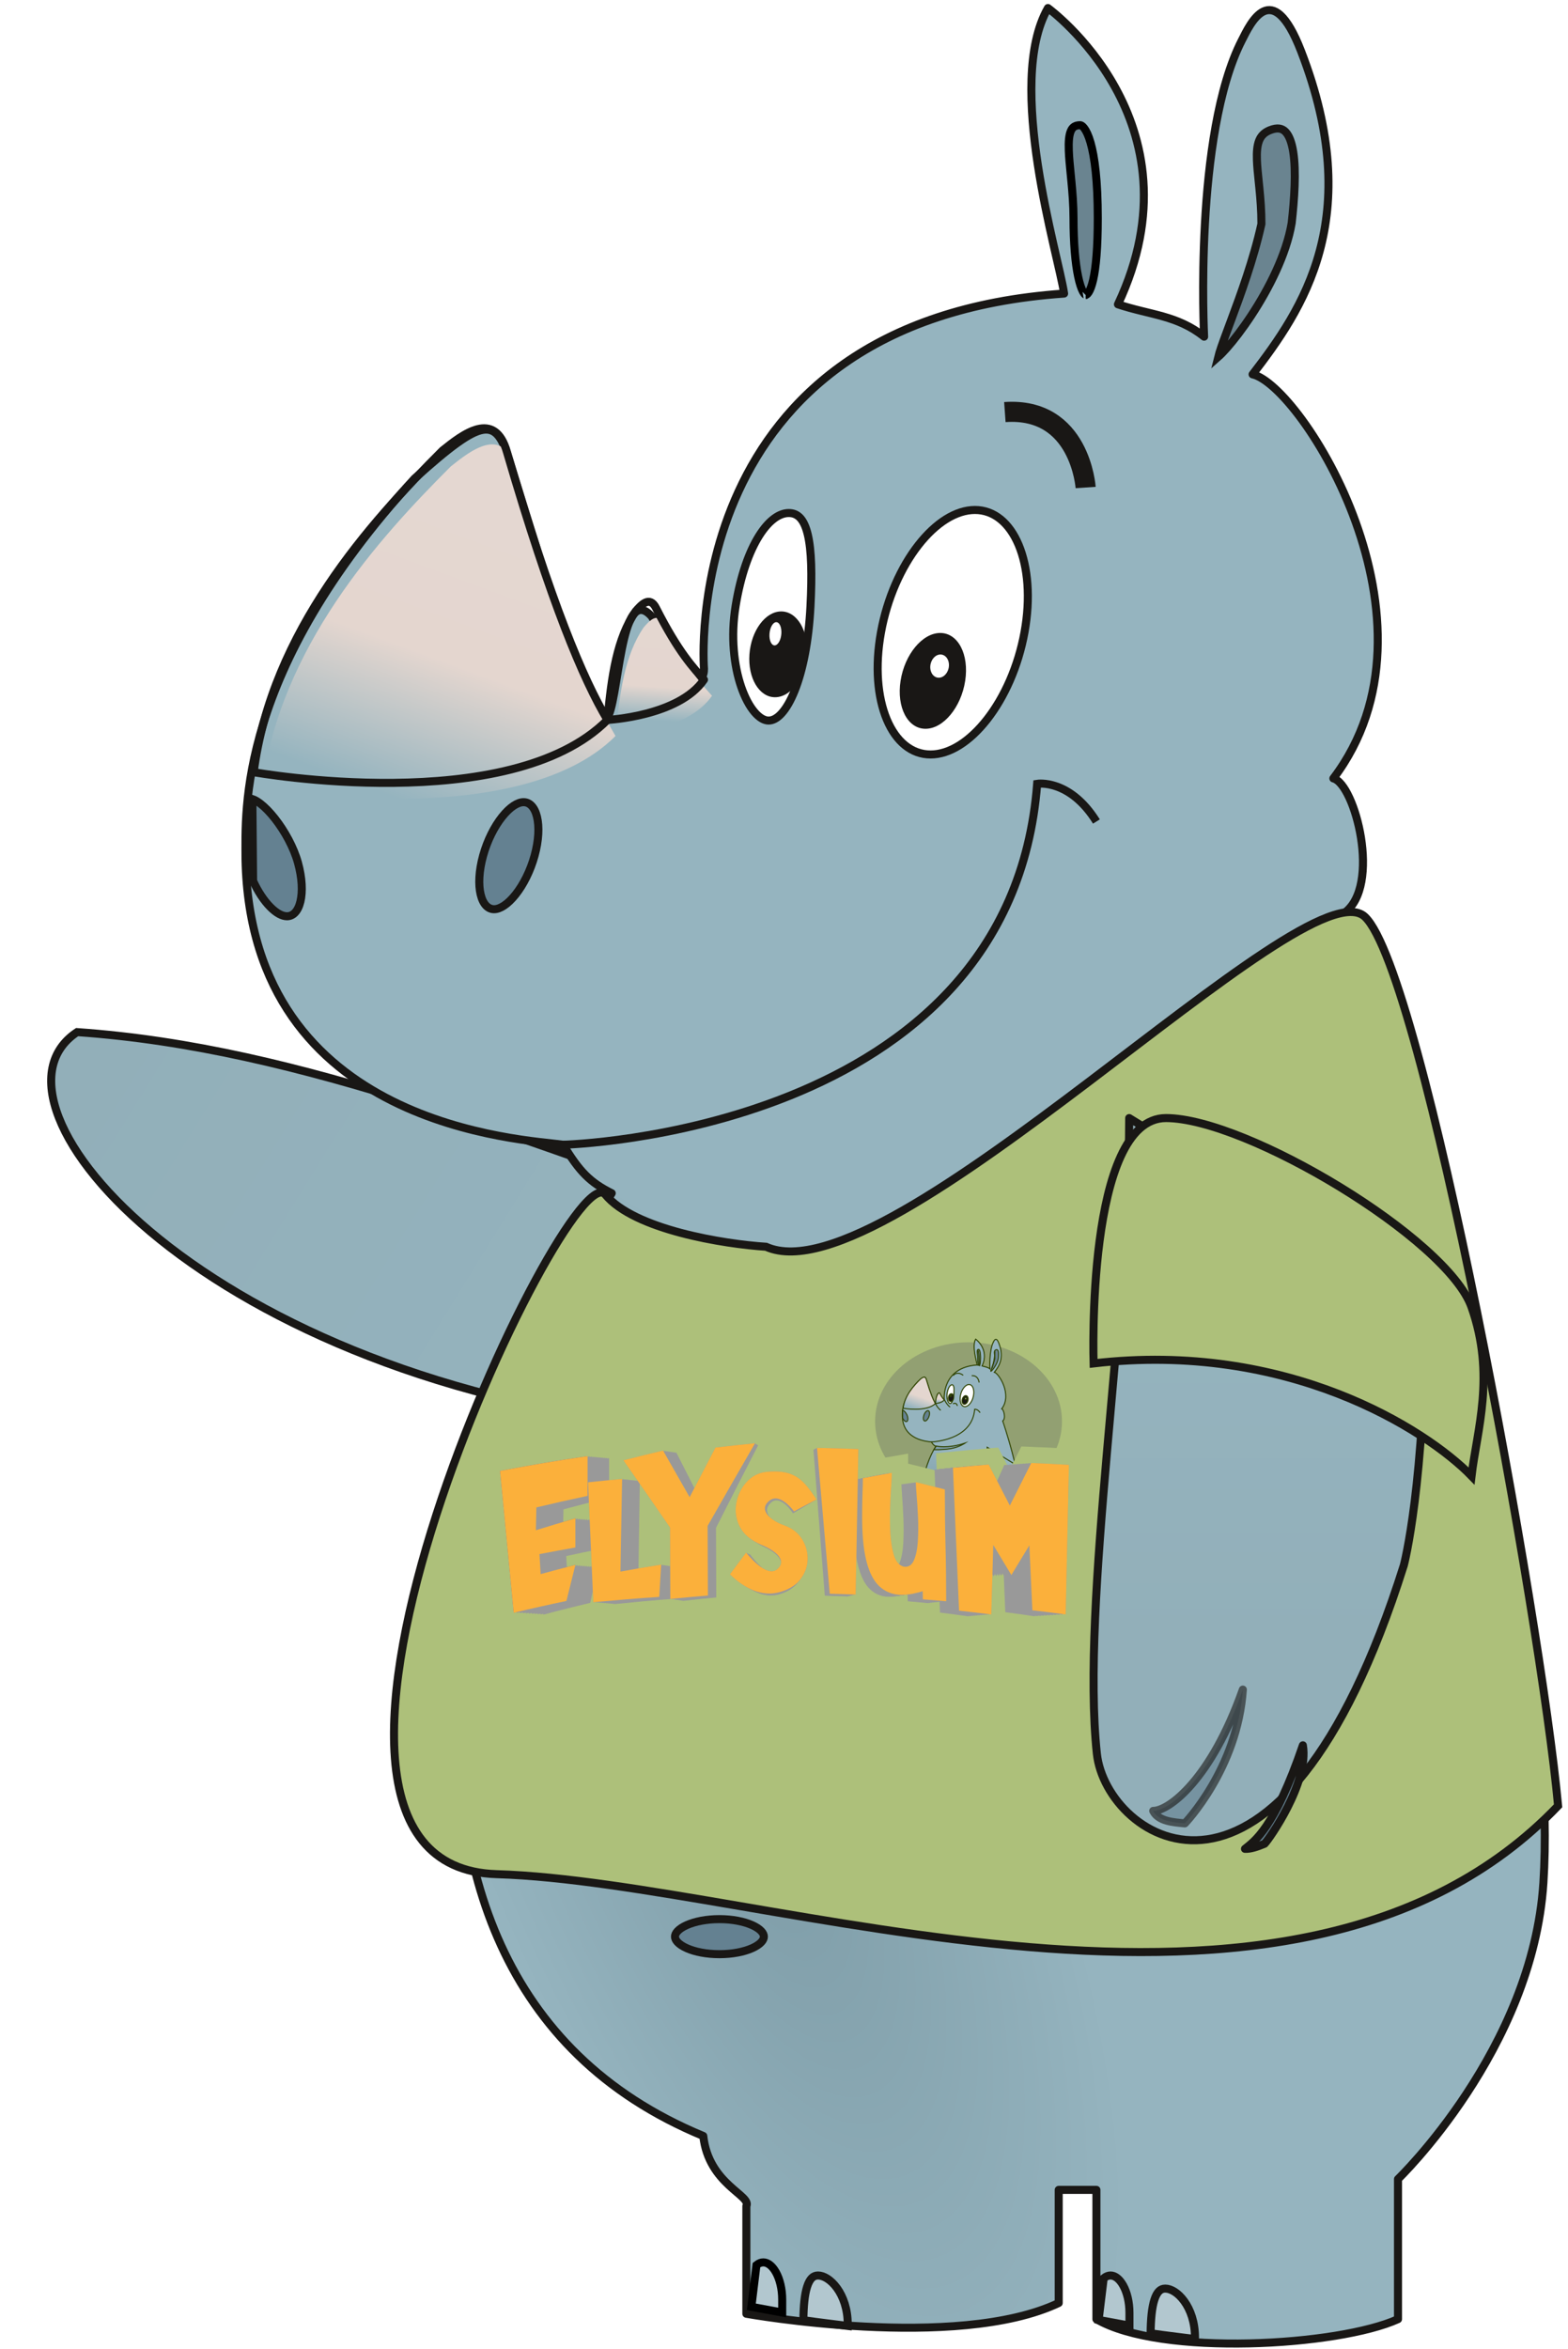 <svg width="195" height="292" viewBox="0 0 195 292" fill="none" xmlns="http://www.w3.org/2000/svg">
<path d="M84.1 177.469C25.676 171.759 -3.908 137.211 9.594 128.313C37.647 130.264 64.554 141.717 100.245 154.069C107.15 163.174 113.312 180.324 113.312 180.324C113.312 180.324 93.597 178.272 84.1 177.469Z" fill="url(#paint0_linear_1756_13369)" stroke="#191715"/>
<path d="M92.819 287.652V274.257C93.488 272.917 88.13 271.578 87.461 265.55C37.23 244.788 60.671 172.455 76.075 148.344C73.396 147.005 72.056 145.665 70.047 142.317C65.359 141.647 31.202 140.307 30.532 106.82C30.532 100.792 29.446 83.611 51.548 59.5C60.254 51.672 61.687 51.901 63.35 57.259C69.377 76.681 71.387 84.049 75.405 89.407C76.991 87.821 77.048 72.14 81.048 76.64C87.548 87.64 87.548 83.64 87.548 83.14C87.548 83.14 84.112 39.845 132.334 36.497C131.664 31.808 124.966 10.377 130.324 1C130.324 1 149.747 15.065 139.031 37.836C143.05 39.176 146.398 39.176 149.747 41.855C149.747 41.855 148.45 16.729 154.435 5.018C155.462 3.009 158.173 -3.018 161.803 6.358C169.84 27.12 161.944 38.523 155.775 46.543C161.803 47.882 180.555 77.351 165.821 96.774C168.5 97.444 171.849 110.169 167.161 113.518C167.161 113.518 194.534 193.887 191.941 234.072C190.602 254.834 173.858 270.908 173.858 270.908V288.322C166.491 291.67 144.389 293.01 136.352 288.322V272.248H131.664V286.312C118.939 292.34 92.819 287.652 92.819 287.652Z" fill="url(#paint1_radial_1756_13369)" stroke="#191715" stroke-linejoin="round"/>
<g filter="url(#filter0_i_1756_13369)">
<path d="M63.048 56.203C68.548 75 72.548 84.5 75.548 89.5C63.388 101.705 31.548 96 31.548 96C33.828 78.454 46.048 65 55.048 56C57.548 54 61.528 50.863 63.048 56.203Z" fill="url(#paint2_linear_1756_13369)"/>
</g>
<path d="M63.048 56.203C68.548 75 72.548 84.5 75.548 89.5C63.388 101.705 31.548 96 31.548 96C33.828 78.454 46.048 65 55.048 56C57.548 54 61.528 50.863 63.048 56.203Z" stroke="#191715" stroke-linejoin="round"/>
<g filter="url(#filter1_i_1756_13369)">
<path d="M81.585 75.593C84.427 81.191 86.307 83.102 87.548 84.501C84.427 89.062 75.548 89.501 75.548 89.501C76.048 84.001 76.736 79.366 79.048 76.001C79.72 75.223 80.791 74 81.585 75.593Z" fill="url(#paint3_linear_1756_13369)"/>
</g>
<path d="M81.585 75.593C84.427 81.191 86.307 83.102 87.548 84.501C84.427 89.062 75.548 89.501 75.548 89.501C76.048 84.001 76.736 79.366 79.048 76.001C79.72 75.223 80.791 74 81.585 75.593Z" stroke="#191715" stroke-linejoin="round"/>
<path d="M135.013 60.608C135.013 60.608 134.343 50.562 124.967 51.231" stroke="#191715" stroke-width="2.5"/>
<path d="M136.523 27.12C136.523 30.792 136.298 33.259 135.947 34.794C135.77 35.566 135.57 36.064 135.377 36.358C135.186 36.649 135.056 36.666 135.013 36.666C135.015 36.666 135.016 36.666 135.016 36.666C135.017 36.665 134.883 36.641 134.672 36.245C134.464 35.855 134.26 35.242 134.082 34.398C133.728 32.719 133.504 30.245 133.504 27.12C133.504 25.523 133.377 23.964 133.24 22.536C133.212 22.241 133.184 21.953 133.156 21.672C133.048 20.578 132.95 19.586 132.918 18.715C132.876 17.606 132.947 16.791 133.179 16.266C133.289 16.017 133.428 15.852 133.594 15.746C133.762 15.638 133.997 15.565 134.344 15.565C134.404 15.565 134.579 15.6 134.833 15.933C135.084 16.262 135.362 16.825 135.619 17.715C136.131 19.491 136.523 22.451 136.523 27.12Z" fill="#6A8490" stroke="black"/>
<path d="M156.861 27.899L156.873 27.845V27.79C156.873 26.193 156.75 24.718 156.619 23.393C156.591 23.108 156.562 22.831 156.535 22.561C156.433 21.569 156.342 20.683 156.313 19.888C156.277 18.877 156.345 18.087 156.585 17.484C156.813 16.91 157.206 16.482 157.901 16.197C158.397 15.995 158.785 15.945 159.087 15.984C159.382 16.022 159.63 16.149 159.848 16.366C160.309 16.823 160.642 17.684 160.832 18.904C161.208 21.312 160.972 24.708 160.638 27.721C159.982 31.635 157.794 35.914 155.606 39.236C154.515 40.893 153.433 42.297 152.562 43.281C152.15 43.747 151.792 44.111 151.507 44.362C151.543 44.216 151.591 44.047 151.65 43.854C151.913 42.997 152.361 41.797 152.906 40.338C152.955 40.206 153.005 40.072 153.056 39.937C154.273 36.673 155.884 32.29 156.861 27.899Z" fill="#6A8490" stroke="#191715"/>
<path d="M70.048 142.317C70.048 142.317 125.637 140.977 128.986 97.444C128.986 97.444 133.004 96.774 136.353 102.132" stroke="#191715"/>
<path d="M94.998 240.769C94.998 240.976 94.905 241.211 94.662 241.467C94.416 241.725 94.037 241.981 93.529 242.206C92.516 242.657 91.081 242.948 89.47 242.948C87.859 242.948 86.424 242.657 85.411 242.206C84.904 241.981 84.524 241.725 84.278 241.467C84.035 241.211 83.942 240.976 83.942 240.769C83.942 240.562 84.035 240.327 84.278 240.071C84.524 239.812 84.904 239.557 85.411 239.331C86.424 238.881 87.859 238.59 89.47 238.59C91.081 238.59 92.516 238.881 93.529 239.331C94.037 239.557 94.416 239.812 94.662 240.071C94.905 240.327 94.998 240.562 94.998 240.769Z" fill="#648191" stroke="#191715"/>
<path d="M66.481 106.382C65.953 108.294 65.079 110.001 64.116 111.212C63.131 112.452 62.174 113.036 61.443 113.036C60.712 113.036 60.077 112.452 59.776 111.212C59.483 110.001 59.551 108.294 60.078 106.382C60.606 104.47 61.48 102.763 62.443 101.552C63.428 100.312 64.385 99.728 65.116 99.728C65.847 99.728 66.482 100.312 66.783 101.552C67.077 102.763 67.009 104.47 66.481 106.382Z" fill="#648191" stroke="#191715"/>
<path d="M35.691 113.912C36.422 113.912 37.057 113.329 37.358 112.089C37.652 110.877 37.584 109.17 37.056 107.258C36.535 105.369 35.413 103.323 34.179 101.756C33.562 100.973 32.933 100.332 32.358 99.894C31.979 99.604 31.653 99.426 31.384 99.337L31.475 109.52C32.081 110.85 32.831 111.966 33.593 112.742C34.381 113.545 35.107 113.912 35.691 113.912Z" fill="#648191" stroke="#191715"/>
<path d="M127.409 78.6C126.636 82.86 124.902 86.694 122.75 89.445C120.589 92.207 118.08 93.799 115.727 93.799C113.373 93.799 111.442 92.207 110.284 89.445C109.131 86.694 108.789 82.86 109.562 78.6C110.336 74.34 112.07 70.507 114.222 67.755C116.382 64.993 118.891 63.401 121.245 63.401C123.599 63.401 125.53 64.993 126.688 67.755C127.841 70.507 128.183 74.34 127.409 78.6Z" fill="white" stroke="#191715"/>
<path d="M100.791 75.396C100.572 79.717 99.84 83.34 98.831 85.861C98.326 87.125 97.763 88.078 97.19 88.704C96.623 89.322 96.085 89.582 95.578 89.582C95.064 89.582 94.45 89.258 93.823 88.518C93.207 87.791 92.634 86.725 92.18 85.401C91.271 82.754 90.862 79.146 91.482 75.342C92.108 71.499 93.177 68.563 94.406 66.607C95.647 64.634 96.962 63.78 98.096 63.78C99.203 63.78 100.002 64.53 100.463 66.481C100.923 68.424 100.995 71.381 100.791 75.396Z" fill="white" stroke="#191715"/>
<ellipse rx="4.018" ry="6.028" transform="matrix(1 0 -0.152 0.988 116.014 84.648)" fill="#191715"/>
<ellipse rx="3.567" ry="5.35" transform="matrix(1 0 -0.072 0.997 96.769 81.348)" fill="#191715"/>
<ellipse rx="0.737" ry="1.447" transform="matrix(1 0 -0.072 0.997 96.434 78.793)" fill="white"/>
<ellipse rx="1.158" ry="1.447" transform="matrix(1 0 -0.072 0.997 116.852 82.812)" fill="white"/>
<g filter="url(#filter2_ddi_1756_13369)">
<path d="M142.05 228.714C140.04 209.961 146.068 173.794 146.068 149.684L182.904 172.455C182.904 195.226 180.225 205.273 180.225 205.273C164.821 254.164 143.198 239.43 142.05 228.714Z" fill="url(#paint4_linear_1756_13369)"/>
</g>
<path opacity="0.6" d="M147.989 236.371C146.581 236.234 144.71 236.129 144.055 234.818C146.022 234.818 151.267 230.884 155.201 219.737C154.546 229.573 147.989 236.371 147.989 236.371Z" fill="#648191" stroke="black" stroke-opacity="0.01" stroke-width="2.5" stroke-linejoin="round"/>
<path d="M157.906 238.903C156.997 239.28 156.174 239.564 155.468 239.536C156.602 238.607 159.111 237.066 162.667 226.667C163.453 231.329 158.414 238.412 157.906 238.903Z" fill="#648191" stroke="black" stroke-opacity="0.01" stroke-width="2.5" stroke-linejoin="round"/>
<path d="M146.394 290.519C145.184 290.366 143.874 290.197 143.093 290.083C143.111 288.301 143.249 286.894 143.556 285.925C143.722 285.405 143.923 285.052 144.146 284.834C144.355 284.629 144.6 284.523 144.919 284.523C145.595 284.523 146.51 285.028 147.283 286.101C148.042 287.153 148.609 288.689 148.609 290.582C148.609 290.649 148.609 290.72 148.608 290.794C148.521 290.783 148.425 290.771 148.322 290.758C147.814 290.696 147.124 290.611 146.394 290.519Z" fill="#B2C7CF" stroke="#191715"/>
<path d="M138.109 282.894C138.632 282.894 139.211 283.282 139.688 284.143C140.156 284.987 140.461 286.187 140.461 287.54V289.126L136.625 288.42L137.257 283.231C137.543 283 137.831 282.894 138.109 282.894Z" fill="#B2C7CF" stroke="#191715"/>
<path d="M103.21 288.889C102 288.736 100.691 288.567 99.909 288.453C99.928 286.671 100.065 285.264 100.373 284.295C100.538 283.775 100.74 283.422 100.962 283.204C101.171 282.999 101.416 282.894 101.735 282.894C102.411 282.894 103.327 283.398 104.1 284.471C104.858 285.523 105.426 287.06 105.426 288.952C105.426 289.019 105.425 289.09 105.424 289.164C105.337 289.153 105.242 289.141 105.138 289.129C104.631 289.066 103.941 288.981 103.21 288.889Z" fill="#B2C7CF" stroke="#191715"/>
<path d="M94.926 281.264C95.448 281.264 96.028 281.652 96.505 282.513C96.972 283.357 97.277 284.557 97.277 285.91V287.496L93.442 286.79L94.074 281.601C94.359 281.37 94.647 281.264 94.926 281.264Z" fill="#B2C7CF" stroke="black"/>
<path d="M95.268 155C110.468 161.8 162.5 107 169.768 114C177.035 121 191.601 201 193.768 224.5C160.768 259 95.268 234 61.768 233C28.268 232 70.768 143 75.268 148.5C78.868 152.9 90.101 154.667 95.268 155Z" fill="#ADC07A" stroke="#191715"/>
<g filter="url(#filter3_ddi_1756_13369)">
<path d="M141.41 219.03C139.401 200.277 145.428 164.111 145.429 140L182.265 162.771C182.265 185.543 179.586 195.589 179.586 195.589C164.181 244.481 142.558 229.746 141.41 219.03Z" fill="url(#paint5_linear_1756_13369)"/>
<path d="M141.41 219.03C139.401 200.277 145.428 164.111 145.429 140L182.265 162.771C182.265 185.543 179.586 195.589 179.586 195.589C164.181 244.481 142.558 229.746 141.41 219.03Z" stroke="#191715" stroke-linejoin="round"/>
</g>
<path opacity="0.6" d="M147.349 226.687C145.941 226.55 144.071 226.446 143.415 225.134C145.382 225.134 150.628 221.2 154.562 210.054C153.906 219.889 147.349 226.687 147.349 226.687Z" fill="#648191" stroke="#191715" stroke-linejoin="round"/>
<path d="M157.267 229.22C156.358 229.596 155.534 229.881 154.828 229.852C155.963 228.923 158.471 227.382 162.028 216.983C162.813 221.646 157.774 228.729 157.267 229.22Z" fill="#648191" stroke="#191715" stroke-linejoin="round"/>
<path d="M136.001 169.5C160.001 166.7 177.334 177.667 183.001 183.5C183.667 177.833 186.001 171 183.001 162.5C180 154 155 139 145.001 139C135.001 139 136.001 169.5 136.001 169.5Z" fill="#ADC07A" stroke="#191715"/>
<path d="M120.37 188.258C127.961 188.258 134.115 183.052 134.115 176.629C134.115 170.207 127.961 165 120.37 165C112.78 165 106.626 170.207 106.626 176.629C106.626 183.052 112.78 188.258 120.37 188.258Z" fill="#ADC07A"/>
<path d="M120.451 186.542C126.869 186.542 132.072 182.14 132.072 176.709C132.072 171.278 126.869 166.876 120.451 166.876C114.033 166.876 108.83 171.278 108.83 176.709C108.83 182.14 114.033 186.542 120.451 186.542Z" fill="#92A072"/>
<path d="M121.457 192.281V191.009H121.885V192.462C122.619 192.886 124.638 192.765 125.312 192.462V190.887C125.312 190.887 126.841 189.434 126.964 187.556C127.2 183.923 124.7 176.658 124.7 176.658C125.128 176.355 124.822 175.205 124.578 175.144C125.923 173.388 124.211 170.724 123.66 170.603C124.224 169.878 124.945 168.847 124.211 166.97C123.879 166.122 123.631 166.667 123.537 166.849C122.99 167.907 123.109 170.179 123.109 170.179C122.803 169.937 122.497 169.937 122.13 169.816C123.109 167.757 121.335 166.485 121.335 166.485C120.845 167.333 121.457 169.271 121.518 169.695C117.114 169.998 117.427 173.912 117.427 173.912C117.427 173.956 117.427 174.318 116.833 173.324C116.468 172.917 116.463 174.335 116.318 174.478C115.951 173.994 115.767 173.328 115.217 171.572C115.065 171.088 114.934 171.067 114.139 171.775C112.12 173.955 112.219 175.508 112.219 176.053C112.28 179.081 115.4 179.202 115.829 179.263C116.013 179.566 116.135 179.687 116.38 179.808C114.972 181.988 112.831 188.527 117.42 190.404C117.481 190.95 117.971 191.071 117.909 191.192V192.402C117.909 192.402 120.295 192.827 121.458 192.281L121.457 192.281Z" fill="url(#paint6_radial_1756_13369)" stroke="#304402" stroke-width="0.13" stroke-miterlimit="10"/>
<path d="M118.527 171.018C119.092 170.378 119.782 170.98 119.782 170.98" stroke="#304402" stroke-width="0.13"/>
<path d="M114.457 171.459C113.635 172.272 112.519 173.489 112.311 175.075C112.311 175.075 115.219 175.59 116.33 174.487C116.056 174.035 115.691 173.176 115.188 171.477C115.05 170.994 114.686 171.278 114.457 171.459Z" fill="url(#paint7_linear_1756_13369)" stroke="#304402" stroke-width="0.13" stroke-miterlimit="10"/>
<path d="M116.65 173.267C116.439 173.571 116.376 173.99 116.33 174.487C116.33 174.487 117.141 174.448 117.426 174.035C117.313 173.908 117.141 173.736 116.882 173.23C116.809 173.085 116.712 173.196 116.65 173.267Z" fill="url(#paint8_linear_1756_13369)" stroke="#304402" stroke-width="0.13" stroke-miterlimit="10"/>
<path d="M121.885 169.816C121.762 169.695 121.518 169.695 121.518 169.695" stroke="#304402" stroke-width="0.13"/>
<path d="M116.991 175.327C116.624 175.085 116.317 174.479 116.317 174.479" stroke="#304402" stroke-width="0.13"/>
<path d="M118.153 174.932C117.753 174.656 117.419 173.964 117.419 173.964" stroke="#304402" stroke-width="0.13"/>
<path d="M118.52 174.539C118.52 174.539 118.887 174.236 119.07 174.781" stroke="#304402" stroke-width="0.13"/>
<path d="M120.845 171.027C121.701 170.966 121.763 171.875 121.763 171.875" stroke="#304402" stroke-width="0.13"/>
<path d="M121.702 167.758C121.395 167.758 121.579 168.279 121.579 168.847C121.579 169.416 121.661 169.756 121.763 169.756C121.865 169.756 121.947 169.514 121.947 168.847C121.947 168 121.804 167.758 121.702 167.758H121.702Z" fill="#6A8490" stroke="#304402" stroke-width="0.13" stroke-miterlimit="10"/>
<path d="M123.836 167.818C123.537 167.939 123.714 168.339 123.714 168.907C123.537 169.695 123.13 170.481 123.231 170.481C123.332 170.481 124.026 169.634 124.149 168.907C124.21 168.362 124.239 167.655 123.836 167.818V167.818Z" fill="#6A8490" stroke="#304402" stroke-width="0.13" stroke-miterlimit="10"/>
<path d="M121.64 167.879C121.824 168.605 121.762 169.756 121.762 169.756M123.72 168C123.72 169.151 123.353 170.119 123.353 170.119" stroke="#304402" stroke-width="0.13"/>
<path d="M120.03 179.403C120.03 179.403 119.299 179.911 118.248 180.092C117.197 180.273 116.147 180.228 116.147 180.228L116.421 179.775C116.421 179.775 117.883 180.127 120.03 179.403Z" fill="#7E9CA7" stroke="#304402" stroke-width="0.13" stroke-miterlimit="10"/>
<path d="M121.885 175.629C121.578 175.144 121.211 175.205 121.211 175.205C120.905 179.141 115.827 179.262 115.827 179.262" stroke="#304402" stroke-width="0.13"/>
<path d="M115.517 176.126C115.647 175.775 115.616 175.442 115.449 175.381C115.282 175.321 115.041 175.556 114.911 175.907C114.782 176.258 114.812 176.592 114.98 176.652C115.147 176.713 115.388 176.477 115.517 176.126Z" fill="#648191" stroke="#304402" stroke-width="0.13" stroke-miterlimit="10"/>
<path d="M112.248 175.327L112.257 176.296C112.374 176.553 112.552 176.738 112.702 176.738C112.888 176.738 112.959 176.449 112.86 176.093C112.76 175.737 112.435 175.326 112.248 175.326V175.327Z" fill="#648191" stroke="#304402" stroke-width="0.13" stroke-miterlimit="10"/>
<path d="M121.003 172.522C120.897 172.272 120.721 172.128 120.505 172.128C120.29 172.128 120.061 172.271 119.864 172.522C119.667 172.77 119.509 173.117 119.438 173.502C119.368 173.887 119.399 174.234 119.504 174.483C119.61 174.732 119.786 174.876 120.001 174.876C120.217 174.876 120.445 174.733 120.643 174.483C120.84 174.234 120.998 173.888 121.068 173.502C121.139 173.117 121.108 172.77 121.003 172.522Z" fill="white" stroke="#304402" stroke-width="0.13"/>
<path d="M118.607 172.407C118.565 172.23 118.492 172.162 118.39 172.162C118.289 172.162 118.167 172.239 118.053 172.418C117.941 172.595 117.843 172.86 117.786 173.208C117.729 173.552 117.767 173.878 117.85 174.117C117.891 174.236 117.944 174.333 118 174.398C118.057 174.465 118.113 174.495 118.16 174.495C118.207 174.495 118.256 174.471 118.308 174.415C118.36 174.358 118.411 174.272 118.458 174.159C118.55 173.931 118.616 173.603 118.637 173.212C118.655 172.849 118.649 172.582 118.607 172.407V172.407Z" fill="white" stroke="#304402" stroke-width="0.13"/>
<path d="M120.368 174.139C120.448 173.846 120.359 173.567 120.167 173.515C119.975 173.463 119.754 173.659 119.674 173.952C119.593 174.245 119.683 174.524 119.874 174.576C120.066 174.628 120.287 174.432 120.368 174.139Z" fill="#191715" stroke="#304402" stroke-width="0.13" stroke-miterlimit="10"/>
<path d="M118.596 173.794C118.631 173.529 118.515 173.295 118.337 173.273C118.16 173.25 117.988 173.447 117.953 173.712C117.919 173.977 118.035 174.211 118.212 174.233C118.39 174.256 118.561 174.059 118.596 173.794Z" fill="#191715" stroke="#304402" stroke-width="0.13" stroke-miterlimit="10"/>
<path d="M118.309 173.527C118.316 173.455 118.292 173.394 118.255 173.391C118.218 173.387 118.182 173.443 118.175 173.514C118.168 173.586 118.192 173.647 118.229 173.651C118.266 173.655 118.302 173.599 118.309 173.527Z" fill="white" stroke="#304402" stroke-width="0.13" stroke-miterlimit="10"/>
<path d="M120.198 173.899C120.212 173.828 120.177 173.761 120.12 173.75C120.063 173.739 120.006 173.788 119.991 173.859C119.977 173.931 120.012 173.997 120.069 174.008C120.126 174.019 120.184 173.971 120.198 173.899Z" fill="white" stroke="#304402" stroke-width="0.13" stroke-miterlimit="10"/>
<path d="M125.893 184.953C125.893 184.953 126.137 184.045 126.137 181.987L122.772 179.928C122.772 182.108 122.221 185.378 122.405 187.072C122.509 188.041 124.485 189.374 125.893 184.953Z" fill="url(#paint9_linear_1756_13369)" stroke="#304402" stroke-width="0.13" stroke-miterlimit="10"/>
<path d="M60.002 181.254L61.803 180.906C65.432 180.203 69.125 179.58 72.778 179.052L75.096 178.717V187.59L73.579 187.91V191.976L74.329 191.786L73.52 195.037C73.149 196.528 72.778 198.02 72.407 199.513L72.103 200.736L70.859 200.996C68.7 201.448 66.514 201.937 64.365 202.451L62.095 202.993L60 181.256L60.002 181.254Z" fill="#ADC07A"/>
<path d="M71.025 182.493L72.912 182.29C74.328 182.138 75.765 181.996 77.184 181.871L79.429 181.671L79.23 192.98C80.121 192.827 81.013 192.679 81.898 192.538L84.391 192.138L83.901 200.404L82.123 200.526C79.559 200.701 76.892 200.916 73.967 201.184L71.849 201.378L71.022 182.493H71.025Z" fill="#ADC07A"/>
<path d="M81.305 190.532C79.507 187.921 77.679 185.285 75.865 182.69L74.217 180.331L77.022 179.609C78.669 179.185 80.34 178.774 81.992 178.385L83.472 178.036L84.222 179.346C84.708 180.195 85.196 181.049 85.684 181.903C86.183 180.944 86.682 179.988 87.178 179.04L87.67 178.097L88.735 177.97C90.379 177.775 92.047 177.594 93.693 177.435L97.597 177.055L95.65 180.425C93.773 183.671 91.884 186.965 90.029 190.222L90.07 200.2L88.204 200.353C86.669 200.479 85.11 200.622 83.573 200.78L81.348 201.008L81.306 190.53L81.305 190.532Z" fill="#ADC07A"/>
<path d="M95.672 200.115C93.529 200.115 91.344 199.09 89.353 197.15L88.102 195.932L89.143 194.533C89.78 193.677 90.424 192.813 91.059 191.966C90.721 191.59 90.437 191.183 90.21 190.744L90.201 190.726C89.525 189.392 89.31 187.993 89.564 186.568C89.811 185.18 90.387 183.971 91.276 182.978C92.246 181.881 93.513 181.2 94.942 181.01L94.969 181.006L94.995 181.003C95.461 180.953 95.908 180.928 96.326 180.928C100.25 180.928 101.736 183.107 103.172 185.214L104.485 187.14L102.494 188.184C101.861 188.516 101.222 188.853 100.586 189.192C100.93 189.528 101.232 189.905 101.49 190.324C102.186 191.454 102.514 192.695 102.463 194.012C102.411 195.343 101.936 196.578 101.051 197.684L101.041 197.696C100.16 198.78 98.866 199.536 97.197 199.941L97.165 199.949C96.676 200.059 96.174 200.115 95.672 200.115H95.672Z" fill="#ADC07A"/>
<path d="M106.334 200.239C105.274 200.198 104.199 200.163 103.138 200.138L101.327 200.093L99.394 177.957L101.642 177.997C103.364 178.028 105.109 178.078 106.829 178.147L108.808 178.226L108.401 200.318L106.334 200.238V200.239Z" fill="#ADC07A"/>
<path d="M117.488 201.065C116.539 200.981 115.574 200.902 114.617 200.83L112.788 200.692L112.778 200.257C112.568 200.273 112.363 200.281 112.161 200.281C111.499 200.281 110.874 200.192 110.304 200.017C108.849 199.568 107.705 198.671 106.903 197.352C105.016 194.286 105.138 189.382 105.228 185.799L105.233 185.619V185.595C105.264 184.986 105.279 184.371 105.279 183.768V182.115L106.919 181.801C108.125 181.569 109.348 181.345 110.552 181.132L112.933 180.713V181.964L114.375 182.316C115.587 182.612 116.812 182.921 118.016 183.234L119.526 183.627V185.172C119.526 187.693 119.552 189.961 119.608 192.105C119.665 194.259 119.692 196.538 119.692 199.069V201.26L117.486 201.066L117.488 201.065Z" fill="#ADC07A"/>
<path d="M132.261 202.696C130.902 202.513 129.519 202.339 128.153 202.18L126.446 201.981L126.299 198.842L125.768 199.718L125.352 199.027L125.238 202.986L123.017 202.702C121.701 202.534 120.365 202.375 119.046 202.23L117.319 202.04L116.405 180.675L118.305 180.484C119.796 180.334 121.305 180.197 122.791 180.077L124.142 179.967L124.76 181.161C125.027 181.678 125.295 182.197 125.563 182.717C125.854 182.138 126.145 181.562 126.434 180.988L127.018 179.83L128.324 179.88C129.894 179.939 131.486 180.016 133.054 180.109L135 180.224L134.509 203L132.259 202.696H132.261Z" fill="#ADC07A"/>
<path d="M62.192 182.873C65.809 182.173 69.437 181.56 73.071 181.035V185.968C70.946 186.416 68.823 186.895 66.703 187.403C66.684 188.349 66.664 189.295 66.644 190.241C68.279 189.732 69.916 189.241 71.555 188.767V192.384C70.066 192.645 68.579 192.92 67.093 193.21C67.14 194.038 67.188 194.865 67.235 195.693C68.674 195.301 70.113 194.921 71.555 194.557C71.184 196.048 70.812 197.54 70.442 199.032C68.255 199.489 66.071 199.978 63.891 200.499C63.325 194.621 62.759 188.744 62.192 182.87V182.873Z" fill="#D64C3D"/>
<path d="M66.056 183.114C69.278 182.414 72.509 181.802 75.746 181.276V186.209C73.853 186.657 71.962 187.136 70.073 187.644C70.055 188.59 70.038 189.536 70.021 190.483C71.477 189.973 72.936 189.482 74.395 189.008V192.626C73.068 192.886 71.744 193.161 70.421 193.452C70.463 194.279 70.505 195.106 70.547 195.934C71.829 195.542 73.111 195.163 74.395 194.798C74.064 196.289 73.734 197.781 73.403 199.273C71.455 199.73 69.51 200.219 67.569 200.74C67.064 194.862 66.56 188.986 66.056 183.112V183.114Z" fill="#999999"/>
<path d="M75.799 184.523C77.055 184.371 78.313 184.233 79.57 184.107C79.51 187.946 79.45 191.785 79.39 195.624C80.891 195.316 82.394 195.027 83.897 194.757C83.827 196.093 83.756 197.43 83.686 198.767C81.22 198.956 78.787 199.181 76.38 199.429C76.186 194.46 75.993 189.491 75.799 184.524V184.523Z" fill="#999999"/>
<path d="M79.719 181.791C81.181 181.368 82.645 180.964 84.109 180.577C85.09 182.501 86.071 184.432 87.053 186.372C88.007 184.309 88.96 182.253 89.914 180.203C91.373 180.009 92.832 179.831 94.292 179.672C92.543 183.071 90.793 186.494 89.044 189.944C89.055 192.828 89.065 195.713 89.076 198.598C87.688 198.726 86.3 198.869 84.912 199.029C84.902 196.07 84.891 193.111 84.881 190.152C83.159 187.34 81.437 184.553 79.718 181.791H79.719Z" fill="#999999"/>
<path d="M101.11 186.653C100.28 187.142 99.449 187.636 98.618 188.136C98.618 188.135 97.059 185.685 95.851 186.837C94.642 187.98 96.031 189.284 97.558 189.883C98.427 190.236 99.085 190.817 99.519 191.609C99.954 192.4 100.155 193.249 100.123 194.177C100.092 195.093 99.794 195.922 99.254 196.68C98.713 197.427 97.897 197.938 96.805 198.236C95.161 198.653 93.338 197.957 91.515 195.963C92.112 195.061 92.709 194.164 93.306 193.269C93.306 193.266 95.522 196.464 96.731 195.347C97.939 194.205 96.497 192.981 95.023 192.309C93.846 191.75 93.052 191.008 92.617 190.069C92.193 189.129 92.055 188.159 92.214 187.156C92.373 186.153 92.733 185.273 93.316 184.543C93.9 183.801 94.621 183.364 95.469 183.237C98.83 182.832 99.743 184.402 101.11 186.654V186.653Z" fill="#999999"/>
<path d="M101.163 180.242C102.69 180.273 104.216 180.322 105.742 180.391C105.643 186.42 105.544 192.449 105.445 198.477C104.488 198.436 103.53 198.402 102.573 198.375C102.103 192.329 101.633 186.285 101.162 180.243L101.163 180.242Z" fill="#999999"/>
<path d="M109.452 183.345C109.452 183.662 109.431 184.177 109.388 184.879C109.336 185.721 109.293 186.694 109.261 187.807C109.23 188.909 109.24 189.991 109.303 191.063C109.367 192.125 109.515 193.027 109.738 193.758C109.971 194.49 110.331 194.902 110.818 195.02C111.305 195.08 111.664 194.814 111.898 194.222C112.13 193.618 112.278 192.843 112.332 191.872C112.384 190.902 112.395 189.905 112.353 188.867C112.311 187.819 112.257 186.886 112.194 186.071C112.141 185.338 112.109 184.819 112.109 184.502C113.182 184.795 114.254 185.099 115.325 185.412C115.325 187.772 115.346 190.1 115.398 192.395C115.451 194.667 115.472 196.971 115.472 199.308C114.612 199.223 113.752 199.144 112.892 199.071C112.884 198.733 112.878 198.397 112.871 198.059C111.463 198.55 110.331 198.647 109.452 198.342C108.573 198.038 107.905 197.436 107.429 196.552C105.999 193.951 106.125 189.287 106.2 185.931C106.231 185.205 106.242 184.559 106.242 184.007C107.312 183.776 108.382 183.555 109.452 183.344V183.345Z" fill="#999999"/>
<path d="M116.222 182.719C117.544 182.57 118.864 182.435 120.183 182.315C120.964 184.01 121.745 185.71 122.525 187.417C123.315 185.647 124.105 183.883 124.895 182.124C126.289 182.183 127.681 182.259 129.071 182.351C128.952 188.551 128.833 194.751 128.714 200.951C127.484 200.764 126.253 200.591 125.022 200.43C124.909 197.743 124.797 195.055 124.685 192.368C124.021 193.591 123.358 194.819 122.693 196.049C122.026 194.8 121.357 193.556 120.69 192.316C120.616 195.196 120.542 198.075 120.468 200.955C119.279 200.784 118.089 200.625 116.898 200.478C116.673 194.557 116.447 188.638 116.222 182.719H116.222Z" fill="#999999"/>
<path d="M65.689 183.091C68.949 182.391 72.218 181.778 75.492 181.253V186.186C73.577 186.634 71.664 187.112 69.754 187.621C69.736 188.567 69.718 189.513 69.701 190.459C71.174 189.95 72.65 189.458 74.126 188.985V192.602C72.784 192.863 71.444 193.138 70.106 193.428C70.149 194.256 70.191 195.083 70.234 195.91C71.53 195.518 72.828 195.139 74.126 194.774C73.792 196.266 73.457 197.758 73.124 199.25C71.153 199.707 69.185 200.196 67.222 200.716C66.711 194.838 66.201 188.962 65.69 183.088L65.689 183.091Z" fill="#999999"/>
<path d="M75.546 184.499C76.817 184.348 78.089 184.209 79.362 184.084C79.301 187.923 79.24 191.761 79.18 195.6C80.698 195.292 82.218 195.004 83.739 194.733C83.668 196.07 83.597 197.407 83.525 198.743C81.03 198.932 78.569 199.158 76.134 199.405C75.938 194.437 75.743 189.468 75.547 184.5L75.546 184.499Z" fill="#999999"/>
<path d="M79.511 181.768C80.99 181.345 82.471 180.94 83.952 180.554C84.944 182.477 85.937 184.409 86.93 186.349C87.894 184.285 88.859 182.229 89.824 180.18C91.3 179.985 92.776 179.808 94.253 179.648C92.483 183.047 90.713 186.471 88.945 189.92C88.956 192.805 88.966 195.69 88.977 198.575C87.573 198.702 86.169 198.846 84.766 199.005C84.756 196.047 84.745 193.087 84.734 190.129C82.991 187.317 81.25 184.53 79.51 181.768H79.511Z" fill="#999999"/>
<path d="M101.152 186.63C100.312 187.119 99.471 187.613 98.63 188.113C98.63 188.112 97.054 185.662 95.831 186.814C94.608 187.957 96.013 189.261 97.558 189.86C98.438 190.213 99.103 190.794 99.543 191.585C99.983 192.377 100.186 193.226 100.154 194.154C100.122 195.069 99.822 195.898 99.275 196.657C98.728 197.403 97.901 197.915 96.796 198.212C95.134 198.63 93.288 197.933 91.444 195.939C92.049 195.038 92.652 194.141 93.257 193.246C93.257 193.243 95.498 196.44 96.722 195.323C97.944 194.182 96.486 192.957 94.995 192.285C93.803 191.727 92.999 190.985 92.56 190.045C92.13 189.105 91.991 188.135 92.152 187.132C92.314 186.129 92.678 185.25 93.268 184.519C93.858 183.778 94.587 183.341 95.446 183.213C98.846 182.808 99.769 184.379 101.153 186.63L101.152 186.63Z" fill="#999999"/>
<path d="M101.205 180.219C102.749 180.249 104.294 180.299 105.837 180.368C105.738 186.397 105.637 192.425 105.537 198.454C104.569 198.412 103.6 198.378 102.631 198.352C102.155 192.306 101.68 186.262 101.204 180.22L101.205 180.219Z" fill="#999999"/>
<path d="M109.589 183.321C109.589 183.639 109.568 184.153 109.525 184.856C109.472 185.698 109.429 186.67 109.396 187.784C109.364 188.886 109.375 189.967 109.439 191.04C109.503 192.102 109.653 193.004 109.879 193.735C110.114 194.467 110.478 194.879 110.971 194.997C111.464 195.056 111.828 194.791 112.064 194.198C112.299 193.594 112.449 192.819 112.503 191.849C112.556 190.879 112.567 189.881 112.524 188.844C112.481 187.795 112.427 186.863 112.363 186.047C112.31 185.314 112.277 184.796 112.277 184.478C113.362 184.772 114.447 185.075 115.531 185.388C115.531 187.749 115.552 190.076 115.606 192.372C115.659 194.644 115.68 196.948 115.68 199.285C114.81 199.2 113.94 199.12 113.069 199.047C113.062 198.71 113.054 198.373 113.048 198.036C111.624 198.527 110.478 198.623 109.588 198.319C108.699 198.015 108.024 197.413 107.542 196.529C106.095 193.928 106.224 189.264 106.298 185.908C106.331 185.181 106.341 184.536 106.341 183.983C107.424 183.752 108.506 183.532 109.588 183.32L109.589 183.321Z" fill="#999999"/>
<path d="M116.439 182.696C117.776 182.546 119.111 182.412 120.446 182.291C121.236 183.986 122.026 185.687 122.815 187.393C123.615 185.624 124.415 183.86 125.213 182.101C126.623 182.16 128.031 182.235 129.438 182.327C129.317 188.528 129.197 194.727 129.076 200.927C127.833 200.741 126.587 200.567 125.341 200.406C125.228 197.719 125.114 195.032 125 192.345C124.329 193.568 123.658 194.795 122.985 196.025C122.31 194.777 121.634 193.533 120.958 192.292C120.884 195.172 120.809 198.051 120.734 200.931C119.531 200.761 118.328 200.602 117.123 200.454C116.895 194.534 116.667 188.614 116.438 182.696H116.439Z" fill="#999999"/>
<path d="M65.318 183.066C68.616 182.366 71.922 181.754 75.236 181.229V186.161C73.298 186.609 71.363 187.088 69.43 187.596C69.412 188.542 69.394 189.489 69.376 190.435C70.866 189.926 72.359 189.434 73.853 188.96V192.578C72.496 192.838 71.14 193.113 69.786 193.404C69.829 194.231 69.871 195.059 69.915 195.886C71.227 195.494 72.539 195.115 73.853 194.75C73.515 196.241 73.177 197.733 72.838 199.225C70.845 199.683 68.855 200.172 66.867 200.692C66.35 194.814 65.834 188.938 65.318 183.064V183.066Z" fill="#999999"/>
<path d="M75.29 184.475C76.576 184.323 77.862 184.185 79.15 184.06C79.088 187.899 79.027 191.737 78.966 195.576C80.502 195.268 82.04 194.979 83.578 194.709C83.506 196.046 83.434 197.382 83.362 198.719C80.837 198.908 78.348 199.133 75.885 199.381C75.686 194.412 75.489 189.444 75.29 184.476V184.475Z" fill="#999999"/>
<path d="M79.301 181.743C80.798 181.321 82.295 180.916 83.794 180.529C84.798 182.453 85.802 184.384 86.807 186.325C87.782 184.261 88.759 182.205 89.735 180.156C91.228 179.961 92.722 179.784 94.216 179.624C92.425 183.023 90.635 186.446 88.846 189.896C88.857 192.781 88.868 195.665 88.879 198.55C87.457 198.678 86.037 198.821 84.618 198.981C84.607 196.022 84.596 193.063 84.585 190.104C82.823 187.292 81.061 184.505 79.301 181.743V181.743Z" fill="#999999"/>
<path d="M101.194 186.605C100.344 187.094 99.494 187.588 98.644 188.088C98.644 188.088 97.048 185.637 95.811 186.79C94.574 187.932 95.996 189.237 97.559 189.836C98.448 190.188 99.122 190.77 99.566 191.561C100.011 192.352 100.218 193.201 100.185 194.129C100.152 195.045 99.848 195.874 99.295 196.632C98.742 197.379 97.906 197.89 96.788 198.188C95.106 198.606 93.24 197.909 91.374 195.915C91.985 195.014 92.597 194.116 93.207 193.222C93.207 193.218 95.475 196.416 96.712 195.299C97.949 194.157 96.473 192.933 94.965 192.261C93.76 191.702 92.947 190.96 92.502 190.021C92.067 189.081 91.927 188.111 92.089 187.108C92.252 186.105 92.621 185.225 93.218 184.495C93.815 183.753 94.552 183.316 95.421 183.189C98.861 182.784 99.794 184.355 101.194 186.606V186.605Z" fill="#999999"/>
<path d="M101.247 180.194C102.81 180.225 104.372 180.275 105.934 180.343C105.833 186.372 105.731 192.401 105.63 198.429C104.651 198.388 103.67 198.354 102.69 198.328C102.209 192.281 101.728 186.237 101.247 180.195V180.194Z" fill="#999999"/>
<path d="M109.729 183.297C109.729 183.614 109.707 184.129 109.664 184.831C109.61 185.673 109.567 186.646 109.534 187.759C109.501 188.861 109.512 189.943 109.578 191.016C109.642 192.077 109.795 192.979 110.022 193.71C110.26 194.442 110.628 194.855 111.127 194.972C111.625 195.032 111.993 194.766 112.232 194.174C112.47 193.57 112.621 192.795 112.676 191.825C112.73 190.854 112.74 189.857 112.698 188.819C112.655 187.771 112.6 186.838 112.535 186.023C112.48 185.29 112.448 184.771 112.448 184.454C113.546 184.747 114.643 185.051 115.739 185.364C115.739 187.724 115.761 190.052 115.814 192.347C115.868 194.62 115.89 196.923 115.89 199.26C115.01 199.175 114.129 199.096 113.248 199.023C113.241 198.685 113.234 198.349 113.227 198.011C111.786 198.503 110.627 198.599 109.727 198.294C108.828 197.99 108.145 197.388 107.657 196.505C106.193 193.904 106.323 189.24 106.398 185.883C106.431 185.157 106.442 184.511 106.442 183.959C107.538 183.728 108.633 183.508 109.727 183.296L109.729 183.297Z" fill="#999999"/>
<path d="M116.659 182.671C118.011 182.522 119.363 182.387 120.712 182.267C121.512 183.962 122.311 185.663 123.109 187.369C123.918 185.599 124.727 183.835 125.535 182.076C126.961 182.136 128.386 182.211 129.809 182.303C129.687 188.503 129.565 194.703 129.444 200.903C128.185 200.716 126.926 200.543 125.665 200.382C125.55 197.695 125.435 195.007 125.32 192.321C124.641 193.543 123.961 194.771 123.281 196.001C122.598 194.752 121.915 193.508 121.231 192.268C121.156 195.148 121.079 198.027 121.004 200.907C119.787 200.736 118.57 200.577 117.351 200.43C117.12 194.51 116.889 188.59 116.659 182.671V182.671Z" fill="#999999"/>
<path d="M64.944 183.042C68.28 182.342 71.625 181.729 74.976 181.204V186.137C73.017 186.585 71.058 187.064 69.103 187.572C69.086 188.518 69.067 189.464 69.049 190.41C70.557 189.901 72.067 189.41 73.578 188.936V192.553C72.206 192.814 70.834 193.089 69.463 193.379C69.507 194.207 69.551 195.034 69.594 195.862C70.921 195.47 72.249 195.09 73.577 194.725C73.235 196.217 72.893 197.709 72.551 199.201C70.534 199.658 68.521 200.147 66.51 200.668C65.988 194.79 65.465 188.913 64.943 183.039L64.944 183.042Z" fill="#999999"/>
<path d="M75.031 184.45C76.331 184.299 77.633 184.16 78.936 184.035C78.874 187.874 78.812 191.712 78.75 195.551C80.304 195.243 81.859 194.955 83.415 194.685C83.343 196.021 83.27 197.358 83.196 198.694C80.642 198.884 78.124 199.109 75.631 199.357C75.431 194.388 75.23 189.419 75.03 184.451L75.031 184.45Z" fill="#999999"/>
<path d="M79.09 181.719C80.604 181.296 82.119 180.891 83.636 180.505C84.652 182.428 85.668 184.36 86.683 186.3C87.67 184.236 88.658 182.181 89.645 180.131C91.156 179.936 92.667 179.759 94.178 179.6C92.367 182.998 90.556 186.422 88.746 189.871C88.757 192.756 88.768 195.641 88.779 198.526C87.342 198.653 85.906 198.797 84.469 198.956C84.458 195.998 84.447 193.038 84.436 190.08C82.653 187.268 80.871 184.481 79.091 181.719H79.09Z" fill="#999999"/>
<path d="M101.237 186.581C100.377 187.07 99.517 187.564 98.657 188.064C98.657 188.063 97.043 185.613 95.792 186.765C94.54 187.908 95.978 189.212 97.56 189.811C98.46 190.164 99.14 190.745 99.591 191.537C100.041 192.328 100.249 193.177 100.216 194.105C100.183 195.02 99.876 195.849 99.316 196.608C98.756 197.354 97.911 197.866 96.78 198.163C95.079 198.581 93.19 197.884 91.303 195.89C91.921 194.989 92.539 194.092 93.158 193.197C93.158 193.194 95.452 196.391 96.704 195.275C97.956 194.133 96.463 192.908 94.936 192.237C93.718 191.678 92.895 190.936 92.444 189.996C92.005 189.057 91.863 188.086 92.027 187.083C92.192 186.08 92.565 185.201 93.168 184.47C93.772 183.729 94.519 183.292 95.397 183.164C98.878 182.759 99.822 184.33 101.238 186.582L101.237 186.581Z" fill="#999999"/>
<path d="M101.291 180.17C102.872 180.2 104.452 180.25 106.032 180.319C105.93 186.348 105.827 192.376 105.725 198.405C104.734 198.363 103.743 198.33 102.751 198.303C102.264 192.257 101.778 186.213 101.291 180.171V180.17Z" fill="#999999"/>
<path d="M109.872 183.272C109.872 183.59 109.85 184.105 109.806 184.807C109.751 185.649 109.707 186.621 109.675 187.735C109.642 188.837 109.653 189.918 109.719 190.991C109.784 192.053 109.938 192.955 110.168 193.686C110.41 194.418 110.783 194.83 111.286 194.948C111.79 195.007 112.163 194.742 112.405 194.149C112.646 193.546 112.799 192.77 112.853 191.8C112.908 190.83 112.919 189.833 112.875 188.795C112.831 187.746 112.776 186.814 112.711 185.998C112.656 185.266 112.623 184.747 112.623 184.429C113.733 184.723 114.843 185.027 115.952 185.339C115.952 187.7 115.974 190.027 116.029 192.323C116.084 194.595 116.106 196.899 116.106 199.236C115.216 199.151 114.325 199.072 113.434 198.999C113.427 198.661 113.42 198.324 113.412 197.987C111.956 198.478 110.783 198.574 109.873 198.27C108.963 197.966 108.272 197.364 107.778 196.48C106.298 193.879 106.429 189.215 106.506 185.859C106.539 185.132 106.549 184.487 106.549 183.935C107.658 183.704 108.765 183.483 109.873 183.271L109.872 183.272Z" fill="#999999"/>
<path d="M116.882 182.647C118.249 182.498 119.617 182.363 120.982 182.243C121.79 183.938 122.599 185.638 123.406 187.344C124.224 185.575 125.042 183.811 125.861 182.052C127.304 182.111 128.745 182.186 130.184 182.279C130.061 188.479 129.937 194.678 129.813 200.879C128.541 200.692 127.266 200.519 125.991 200.357C125.874 197.671 125.759 194.983 125.642 192.296C124.955 193.519 124.268 194.746 123.58 195.976C122.889 194.728 122.197 193.484 121.505 192.243C121.429 195.123 121.352 198.003 121.276 200.883C120.045 200.712 118.813 200.553 117.581 200.406C117.348 194.485 117.114 188.565 116.881 182.647H116.882Z" fill="#999999"/>
<path d="M64.564 183.018C67.938 182.318 71.323 181.706 74.713 181.181V186.113C72.73 186.561 70.75 187.04 68.772 187.548C68.754 188.495 68.736 189.441 68.717 190.387C70.243 189.878 71.77 189.386 73.299 188.912V192.53C71.91 192.791 70.522 193.066 69.136 193.356C69.18 194.183 69.224 195.011 69.268 195.838C70.61 195.446 71.954 195.067 73.298 194.702C72.952 196.193 72.605 197.686 72.259 199.178C70.219 199.635 68.182 200.124 66.148 200.644C65.62 194.766 65.091 188.89 64.562 183.016L64.564 183.018Z" fill="#999999"/>
<path d="M74.769 184.427C76.084 184.276 77.402 184.137 78.719 184.012C78.656 187.851 78.593 191.689 78.531 195.528C80.103 195.22 81.677 194.931 83.251 194.661C83.177 195.998 83.103 197.334 83.029 198.671C80.446 198.86 77.898 199.085 75.377 199.333C75.174 194.364 74.971 189.396 74.769 184.428V184.427Z" fill="#999999"/>
<path d="M78.874 181.695C80.406 181.273 81.939 180.868 83.472 180.481C84.5 182.405 85.528 184.336 86.556 186.277C87.555 184.213 88.553 182.157 89.552 180.108C91.08 179.913 92.609 179.736 94.138 179.576C92.305 182.975 90.473 186.399 88.642 189.848C88.653 192.733 88.664 195.618 88.675 198.502C87.221 198.63 85.768 198.773 84.315 198.933C84.304 195.974 84.293 193.015 84.282 190.056C82.478 187.244 80.675 184.457 78.874 181.695V181.695Z" fill="#999999"/>
<path d="M101.278 186.557C100.408 187.046 99.538 187.54 98.669 188.041C98.669 188.04 97.036 185.59 95.77 186.742C94.504 187.884 95.959 189.189 97.558 189.788C98.469 190.14 99.157 190.722 99.613 191.513C100.068 192.305 100.279 193.154 100.245 194.081C100.212 194.997 99.901 195.826 99.335 196.584C98.769 197.331 97.913 197.842 96.769 198.14C95.047 198.558 93.137 197.861 91.228 195.867C91.853 194.966 92.478 194.068 93.104 193.174C93.104 193.17 95.425 196.368 96.691 195.251C97.958 194.109 96.447 192.885 94.903 192.213C93.67 191.654 92.837 190.913 92.383 189.973C91.939 189.033 91.795 188.063 91.961 187.06C92.128 186.057 92.504 185.177 93.115 184.447C93.726 183.705 94.481 183.268 95.37 183.141C98.891 182.736 99.846 184.307 101.278 186.558V186.557Z" fill="#999999"/>
<path d="M101.334 180.146C102.933 180.177 104.532 180.227 106.13 180.296C106.026 186.324 105.923 192.353 105.819 198.382C104.816 198.34 103.813 198.306 102.81 198.28C102.317 192.233 101.826 186.19 101.333 180.147L101.334 180.146Z" fill="#999999"/>
<path d="M110.014 183.249C110.014 183.566 109.992 184.081 109.948 184.783C109.892 185.625 109.848 186.598 109.815 187.712C109.781 188.813 109.793 189.895 109.859 190.968C109.926 192.029 110.081 192.931 110.314 193.662C110.558 194.395 110.935 194.807 111.445 194.925C111.955 194.984 112.332 194.718 112.576 194.126C112.82 193.522 112.974 192.747 113.03 191.777C113.085 190.807 113.097 189.809 113.052 188.772C113.008 187.723 112.952 186.79 112.886 185.975C112.831 185.242 112.798 184.723 112.798 184.406C113.921 184.699 115.043 185.003 116.166 185.316C116.166 187.676 116.187 190.004 116.243 192.299C116.298 194.572 116.321 196.875 116.321 199.212C115.42 199.127 114.519 199.048 113.618 198.975C113.611 198.638 113.604 198.301 113.597 197.963C112.123 198.455 110.936 198.551 110.016 198.246C109.095 197.942 108.396 197.34 107.897 196.457C106.399 193.856 106.532 189.192 106.61 185.835C106.643 185.109 106.654 184.464 106.654 183.911C107.776 183.68 108.896 183.46 110.016 183.248L110.014 183.249Z" fill="#999999"/>
<path d="M117.106 182.623C118.49 182.474 119.873 182.339 121.254 182.219C122.073 183.914 122.89 185.615 123.707 187.321C124.535 185.551 125.363 183.787 126.19 182.028C127.649 182.088 129.107 182.163 130.563 182.255C130.438 188.455 130.314 194.655 130.189 200.855C128.902 200.668 127.612 200.495 126.322 200.334C126.205 197.647 126.087 194.96 125.969 192.273C125.274 193.496 124.579 194.723 123.883 195.953C123.184 194.705 122.484 193.46 121.784 192.22C121.707 195.1 121.63 197.979 121.553 200.859C120.307 200.688 119.061 200.53 117.815 200.382C117.579 194.462 117.342 188.542 117.106 182.623V182.623Z" fill="#999999"/>
<path d="M64.181 182.994C67.594 182.294 71.018 181.681 74.448 181.156V186.089C72.442 186.537 70.438 187.016 68.437 187.524C68.419 188.47 68.4 189.416 68.381 190.362C69.925 189.853 71.47 189.362 73.016 188.888V192.506C71.612 192.766 70.207 193.041 68.806 193.331C68.85 194.159 68.895 194.986 68.94 195.814C70.297 195.422 71.656 195.042 73.016 194.678C72.666 196.169 72.316 197.661 71.966 199.153C69.902 199.61 67.841 200.099 65.784 200.62C65.249 194.742 64.715 188.865 64.181 182.992V182.994Z" fill="#999999"/>
<path d="M74.504 184.403C75.835 184.251 77.167 184.112 78.5 183.987C78.437 187.826 78.373 191.664 78.31 195.503C79.9 195.196 81.492 194.907 83.085 194.637C83.011 195.973 82.935 197.31 82.861 198.646C80.247 198.836 77.671 199.061 75.12 199.309C74.915 194.34 74.71 189.371 74.505 184.403L74.504 184.403Z" fill="#999999"/>
<path d="M78.656 181.671C80.206 181.248 81.757 180.843 83.308 180.457C84.348 182.38 85.387 184.312 86.427 186.252C87.438 184.189 88.448 182.133 89.459 180.083C91.005 179.889 92.551 179.711 94.098 179.552C92.244 182.951 90.391 186.374 88.539 189.823C88.55 192.708 88.561 195.593 88.573 198.478C87.101 198.605 85.632 198.749 84.162 198.909C84.151 195.95 84.139 192.991 84.128 190.032C82.303 187.22 80.479 184.433 78.657 181.671H78.656Z" fill="#999999"/>
<path d="M101.323 186.533C100.443 187.022 99.562 187.516 98.683 188.016C98.683 188.015 97.031 185.565 95.75 186.717C94.469 187.86 95.941 189.164 97.559 189.763C98.48 190.116 99.177 190.697 99.638 191.489C100.099 192.28 100.312 193.129 100.278 194.057C100.244 194.973 99.929 195.802 99.356 196.56C98.784 197.307 97.918 197.818 96.761 198.116C95.019 198.533 93.087 197.837 91.155 195.842C91.788 194.941 92.421 194.044 93.053 193.149C93.053 193.146 95.401 196.344 96.682 195.227C97.963 194.085 96.435 192.861 94.873 192.189C93.626 191.63 92.784 190.888 92.323 189.948C91.873 189.009 91.727 188.039 91.896 187.036C92.064 186.033 92.446 185.153 93.064 184.423C93.682 183.681 94.446 183.244 95.345 183.116C98.906 182.712 99.873 184.282 101.322 186.534L101.323 186.533Z" fill="#999999"/>
<path d="M101.379 180.122C102.997 180.153 104.614 180.202 106.231 180.271C106.126 186.3 106.021 192.329 105.917 198.357C104.902 198.315 103.888 198.282 102.873 198.255C102.375 192.209 101.877 186.165 101.379 180.123V180.122Z" fill="#999999"/>
<path d="M110.159 183.224C110.159 183.542 110.137 184.057 110.092 184.759C110.036 185.601 109.991 186.574 109.958 187.687C109.923 188.789 109.935 189.87 110.002 190.943C110.069 192.005 110.226 192.907 110.462 193.638C110.709 194.37 111.09 194.782 111.606 194.9C112.122 194.959 112.503 194.694 112.75 194.102C112.997 193.498 113.154 192.722 113.21 191.752C113.265 190.782 113.277 189.785 113.232 188.747C113.188 187.698 113.131 186.766 113.064 185.951C113.008 185.218 112.974 184.699 112.974 184.381C114.11 184.675 115.245 184.979 116.381 185.291C116.381 187.652 116.404 189.98 116.46 192.275C116.516 194.547 116.538 196.851 116.538 199.188C115.627 199.103 114.716 199.024 113.804 198.951C113.797 198.613 113.79 198.276 113.781 197.939C112.291 198.43 111.09 198.527 110.158 198.222C109.227 197.918 108.52 197.316 108.015 196.432C106.499 193.831 106.634 189.167 106.713 185.811C106.747 185.085 106.757 184.439 106.757 183.887C107.892 183.656 109.025 183.435 110.158 183.224L110.159 183.224Z" fill="#999999"/>
<path d="M117.334 182.599C118.734 182.45 120.133 182.315 121.53 182.195C122.358 183.89 123.185 185.59 124.012 187.297C124.85 185.527 125.687 183.763 126.523 182.004C128 182.063 129.475 182.139 130.948 182.231C130.821 188.431 130.696 194.63 130.569 200.831C129.267 200.644 127.962 200.471 126.657 200.31C126.538 197.623 126.419 194.935 126.3 192.248C125.597 193.471 124.893 194.699 124.19 195.929C123.483 194.68 122.775 193.436 122.067 192.195C121.988 195.075 121.91 197.955 121.832 200.835C120.572 200.664 119.311 200.505 118.05 200.358C117.811 194.437 117.572 188.518 117.333 182.599H117.334Z" fill="#999999"/>
<path d="M63.792 182.971C67.246 182.271 70.708 181.658 74.179 181.133V186.065C72.15 186.514 70.123 186.992 68.099 187.501C68.08 188.447 68.061 189.393 68.042 190.339C69.603 189.83 71.166 189.338 72.731 188.864V192.482C71.309 192.743 69.889 193.018 68.471 193.308C68.516 194.135 68.561 194.963 68.606 195.79C69.979 195.398 71.354 195.019 72.731 194.654C72.376 196.146 72.022 197.638 71.668 199.13C69.58 199.587 67.495 200.076 65.414 200.596C64.873 194.718 64.332 188.842 63.792 182.968V182.971Z" fill="#999999"/>
<path d="M74.235 184.379C75.582 184.228 76.93 184.089 78.278 183.964C78.214 187.803 78.149 191.641 78.085 195.48C79.694 195.172 81.305 194.883 82.915 194.613C82.84 195.95 82.764 197.286 82.689 198.623C80.045 198.812 77.438 199.038 74.858 199.285C74.65 194.317 74.443 189.348 74.235 184.38V184.379Z" fill="#999999"/>
<path d="M78.438 181.647C80.005 181.225 81.574 180.82 83.144 180.434C84.195 182.357 85.247 184.289 86.299 186.229C87.321 184.165 88.343 182.109 89.366 180.06C90.929 179.865 92.494 179.688 94.058 179.528C92.183 182.927 90.308 186.351 88.434 189.8C88.445 192.685 88.457 195.57 88.468 198.455C86.98 198.582 85.492 198.726 84.006 198.885C83.994 195.927 83.983 192.967 83.972 190.009C82.125 187.197 80.281 184.41 78.438 181.647V181.647Z" fill="#999999"/>
<path d="M101.367 186.509C100.477 186.999 99.586 187.492 98.696 187.993C98.696 187.992 97.025 185.542 95.729 186.694C94.433 187.836 95.922 189.141 97.559 189.74C98.491 190.093 99.196 190.674 99.662 191.465C100.127 192.257 100.344 193.106 100.31 194.033C100.276 194.949 99.957 195.778 99.378 196.537C98.798 197.283 97.923 197.795 96.752 198.092C94.99 198.51 93.035 197.813 91.081 195.819C91.721 194.918 92.361 194.021 93.001 193.126C93.001 193.123 95.376 196.32 96.672 195.203C97.967 194.061 96.422 192.837 94.842 192.165C93.58 191.606 92.728 190.865 92.262 189.925C91.808 188.985 91.66 188.015 91.831 187.012C92.001 186.009 92.387 185.13 93.013 184.399C93.638 183.657 94.41 183.22 95.32 183.093C98.923 182.688 99.9 184.259 101.366 186.51L101.367 186.509Z" fill="#999999"/>
<path d="M101.423 180.099C103.059 180.129 104.696 180.179 106.332 180.248C106.225 186.276 106.119 192.305 106.013 198.334C104.987 198.292 103.961 198.258 102.935 198.232C102.431 192.186 101.927 186.142 101.423 180.099V180.099Z" fill="#999999"/>
<path d="M110.306 183.201C110.306 183.519 110.283 184.033 110.238 184.736C110.181 185.578 110.136 186.55 110.102 187.664C110.068 188.765 110.079 189.847 110.147 190.92C110.215 191.981 110.374 192.883 110.612 193.615C110.861 194.347 111.247 194.759 111.77 194.877C112.291 194.936 112.677 194.671 112.927 194.078C113.176 193.474 113.335 192.699 113.392 191.729C113.448 190.759 113.46 189.761 113.414 188.724C113.369 187.675 113.312 186.743 113.244 185.927C113.187 185.194 113.153 184.675 113.153 184.358C114.303 184.651 115.452 184.955 116.601 185.268C116.601 187.628 116.623 189.956 116.68 192.252C116.737 194.524 116.759 196.827 116.759 199.165C115.838 199.08 114.916 199 113.994 198.927C113.986 198.59 113.978 198.253 113.971 197.915C112.462 198.407 111.248 198.503 110.306 198.198C109.363 197.895 108.648 197.292 108.137 196.409C106.604 193.808 106.74 189.144 106.82 185.788C106.854 185.061 106.865 184.416 106.865 183.863C108.012 183.632 109.159 183.412 110.306 183.2V183.201Z" fill="#999999"/>
<path d="M117.564 182.575C118.981 182.426 120.396 182.292 121.81 182.171C122.647 183.866 123.484 185.567 124.32 187.273C125.167 185.504 126.014 183.74 126.861 181.98C128.355 182.04 129.847 182.115 131.337 182.207C131.209 188.408 131.082 194.607 130.954 200.807C129.636 200.62 128.317 200.447 126.996 200.286C126.876 197.599 126.756 194.912 126.635 192.225C125.924 193.448 125.212 194.675 124.5 195.905C123.785 194.657 123.069 193.412 122.353 192.172C122.273 195.052 122.195 197.931 122.115 200.811C120.841 200.641 119.566 200.482 118.29 200.334C118.048 194.414 117.806 188.494 117.564 182.575V182.575Z" fill="#999999"/>
<path d="M63.398 182.946C66.892 182.246 70.396 181.634 73.906 181.108V186.041C71.853 186.489 69.803 186.968 67.755 187.476C67.737 188.422 67.717 189.368 67.699 190.315C69.278 189.805 70.859 189.314 72.442 188.84V192.458C71.004 192.718 69.568 192.993 68.133 193.284C68.178 194.111 68.225 194.938 68.27 195.766C69.659 195.374 71.05 194.995 72.442 194.63C72.084 196.121 71.725 197.613 71.367 199.105C69.255 199.562 67.146 200.051 65.041 200.572C64.493 194.694 63.946 188.818 63.399 182.944L63.398 182.946Z" fill="#999999"/>
<path d="M73.964 184.355C75.326 184.203 76.689 184.065 78.054 183.939C77.989 187.778 77.924 191.617 77.858 195.456C79.486 195.148 81.115 194.859 82.745 194.589C82.669 195.925 82.592 197.262 82.516 198.599C79.842 198.788 77.204 199.013 74.593 199.261C74.383 194.292 74.174 189.323 73.964 184.356V184.355Z" fill="#999999"/>
<path d="M78.214 181.623C79.8 181.2 81.386 180.796 82.974 180.409C84.038 182.333 85.102 184.264 86.166 186.204C87.2 184.141 88.234 182.085 89.268 180.035C90.851 179.841 92.433 179.663 94.016 179.504C92.118 182.903 90.222 186.326 88.326 189.776C88.338 192.66 88.349 195.545 88.361 198.43C86.856 198.558 85.351 198.701 83.847 198.861C83.835 195.902 83.824 192.943 83.812 189.984C81.945 187.172 80.078 184.385 78.213 181.623H78.214Z" fill="#999999"/>
<path d="M101.41 186.485C100.509 186.974 99.609 187.468 98.708 187.968C98.708 187.968 97.018 185.517 95.707 186.669C94.396 187.812 95.903 189.116 97.558 189.715C98.501 190.068 99.214 190.65 99.686 191.441C100.157 192.232 100.376 193.081 100.341 194.009C100.307 194.925 99.985 195.754 99.398 196.512C98.812 197.259 97.926 197.77 96.743 198.068C94.96 198.485 92.983 197.789 91.006 195.795C91.653 194.893 92.301 193.996 92.949 193.101C92.949 193.098 95.352 196.296 96.662 195.179C97.973 194.037 96.41 192.813 94.811 192.141C93.535 191.582 92.672 190.84 92.202 189.901C91.742 188.961 91.592 187.991 91.765 186.988C91.938 185.985 92.328 185.105 92.961 184.375C93.593 183.633 94.374 183.196 95.295 183.069C98.94 182.664 99.929 184.234 101.412 186.486L101.41 186.485Z" fill="#999999"/>
<path d="M101.467 180.074C103.123 180.105 104.778 180.154 106.432 180.223C106.325 186.252 106.218 192.281 106.111 198.309C105.073 198.268 104.034 198.234 102.996 198.207C102.486 192.161 101.976 186.117 101.467 180.075V180.074Z" fill="#999999"/>
<path d="M110.453 183.177C110.453 183.494 110.431 184.009 110.384 184.711C110.327 185.553 110.281 186.526 110.247 187.639C110.212 188.741 110.224 189.823 110.293 190.895C110.362 191.957 110.522 192.859 110.764 193.59C111.016 194.322 111.407 194.734 111.934 194.852C112.462 194.912 112.852 194.646 113.105 194.054C113.358 193.45 113.518 192.675 113.576 191.704C113.633 190.734 113.645 189.737 113.598 188.699C113.552 187.651 113.495 186.718 113.427 185.903C113.369 185.17 113.335 184.651 113.335 184.334C114.498 184.627 115.66 184.931 116.822 185.244C116.822 187.604 116.845 189.932 116.902 192.227C116.96 194.499 116.982 196.803 116.982 199.14C116.05 199.055 115.117 198.976 114.184 198.903C114.177 198.565 114.169 198.229 114.161 197.891C112.636 198.383 111.407 198.479 110.454 198.174C109.501 197.87 108.777 197.268 108.26 196.384C106.71 193.783 106.847 189.119 106.927 185.763C106.962 185.037 106.974 184.391 106.974 183.839C108.134 183.608 109.295 183.387 110.454 183.176L110.453 183.177Z" fill="#999999"/>
<path d="M117.796 182.551C119.228 182.402 120.66 182.267 122.091 182.147C122.937 183.842 123.784 185.542 124.63 187.249C125.487 185.479 126.344 183.715 127.2 181.956C128.711 182.015 130.221 182.091 131.728 182.183C131.599 188.383 131.47 194.583 131.341 200.783C130.007 200.596 128.673 200.423 127.337 200.262C127.216 197.575 127.093 194.887 126.972 192.201C126.252 193.423 125.533 194.651 124.813 195.881C124.088 194.632 123.364 193.388 122.64 192.148C122.56 195.028 122.479 197.907 122.399 200.787C121.11 200.616 119.82 200.457 118.529 200.31C118.284 194.389 118.041 188.47 117.796 182.551V182.551Z" fill="#999999"/>
<path d="M63.002 182.922C66.536 182.222 70.08 181.609 73.632 181.084V186.017C71.556 186.465 69.481 186.943 67.409 187.452C67.39 188.398 67.37 189.344 67.352 190.29C68.949 189.781 70.549 189.29 72.15 188.816V192.433C70.696 192.694 69.243 192.969 67.791 193.259C67.837 194.087 67.883 194.914 67.929 195.742C69.335 195.349 70.742 194.97 72.15 194.605C71.787 196.097 71.425 197.589 71.062 199.081C68.926 199.538 66.792 200.027 64.662 200.547C64.109 194.67 63.555 188.793 63.002 182.919V182.922Z" fill="#999999"/>
<path d="M73.689 184.33C75.067 184.179 76.446 184.04 77.827 183.915C77.761 187.754 77.696 191.592 77.63 195.431C79.277 195.123 80.925 194.835 82.574 194.564C82.496 195.901 82.419 197.238 82.341 198.574C79.636 198.763 76.967 198.989 74.327 199.236C74.115 194.268 73.903 189.299 73.69 184.331L73.689 184.33Z" fill="#999999"/>
<path d="M77.989 181.599C79.593 181.176 81.199 180.771 82.806 180.385C83.882 182.308 84.958 184.24 86.035 186.18C87.081 184.116 88.127 182.06 89.174 180.011C90.774 179.816 92.375 179.639 93.976 179.479C92.057 182.878 90.138 186.302 88.22 189.751C88.231 192.636 88.243 195.521 88.255 198.406C86.732 198.533 85.209 198.677 83.688 198.836C83.677 195.878 83.664 192.918 83.653 189.96C81.764 187.148 79.875 184.361 77.989 181.599V181.599Z" fill="#999999"/>
<path d="M101.455 186.461C100.544 186.95 99.633 187.444 98.722 187.944C98.722 187.943 97.011 185.493 95.686 186.645C94.36 187.788 95.884 189.092 97.559 189.691C98.513 190.044 99.234 190.625 99.711 191.416C100.188 192.208 100.408 193.057 100.374 193.985C100.339 194.9 100.013 195.729 99.42 196.488C98.827 197.234 97.931 197.746 96.733 198.043C94.93 198.461 92.929 197.764 90.929 195.77C91.584 194.869 92.239 193.972 92.894 193.077C92.894 193.074 95.325 196.271 96.651 195.154C97.977 194.013 96.395 192.788 94.778 192.116C93.486 191.558 92.615 190.816 92.138 189.876C91.672 188.937 91.521 187.966 91.696 186.963C91.87 185.96 92.266 185.081 92.906 184.35C93.546 183.609 94.336 183.172 95.266 183.044C98.953 182.639 99.954 184.21 101.454 186.461L101.455 186.461Z" fill="#999999"/>
<path d="M101.513 180.05C103.187 180.08 104.862 180.13 106.536 180.199C106.427 186.228 106.319 192.256 106.21 198.285C105.16 198.243 104.109 198.21 103.059 198.183C102.544 192.137 102.028 186.093 101.513 180.051V180.05Z" fill="#999999"/>
<path d="M110.604 183.152C110.604 183.47 110.58 183.984 110.534 184.687C110.476 185.529 110.43 186.501 110.395 187.615C110.36 188.717 110.371 189.798 110.441 190.871C110.511 191.933 110.673 192.835 110.917 193.566C111.172 194.298 111.568 194.71 112.102 194.828C112.636 194.887 113.031 194.622 113.286 194.029C113.541 193.426 113.704 192.65 113.763 191.68C113.821 190.71 113.832 189.712 113.786 188.675C113.74 187.626 113.682 186.694 113.612 185.878C113.554 185.145 113.519 184.627 113.519 184.309C114.695 184.603 115.871 184.906 117.046 185.219C117.046 187.58 117.07 189.907 117.127 192.203C117.185 194.475 117.208 196.779 117.208 199.116C116.265 199.031 115.321 198.951 114.377 198.878C114.369 198.541 114.362 198.204 114.354 197.867C112.811 198.358 111.568 198.454 110.603 198.15C109.639 197.846 108.906 197.244 108.384 196.36C106.815 193.759 106.954 189.095 107.036 185.739C107.071 185.012 107.082 184.367 107.082 183.814C108.256 183.584 109.43 183.363 110.603 183.151L110.604 183.152Z" fill="#999999"/>
<path d="M118.032 182.527C119.482 182.377 120.93 182.243 122.377 182.122C123.233 183.817 124.09 185.518 124.946 187.224C125.814 185.455 126.681 183.691 127.547 181.932C129.076 181.991 130.603 182.066 132.127 182.159C131.997 188.359 131.867 194.558 131.735 200.758C130.386 200.572 129.037 200.398 127.685 200.237C127.562 197.551 127.439 194.863 127.316 192.176C126.588 193.399 125.86 194.626 125.132 195.856C124.399 194.608 123.667 193.364 122.934 192.123C122.853 195.003 122.772 197.882 122.691 200.762C121.386 200.592 120.081 200.433 118.775 200.285C118.528 194.365 118.28 188.445 118.033 182.527H118.032Z" fill="#999999"/>
<path d="M62.599 182.898C66.175 182.198 69.76 181.586 73.353 181.061V185.993C71.252 186.441 69.153 186.92 67.058 187.428C67.038 188.374 67.019 189.321 66.999 190.267C68.616 189.758 70.234 189.266 71.854 188.792V192.41C70.383 192.67 68.912 192.945 67.443 193.236C67.49 194.063 67.537 194.891 67.584 195.718C69.005 195.326 70.429 194.947 71.853 194.582C71.486 196.073 71.119 197.565 70.753 199.058C68.591 199.515 66.433 200.004 64.278 200.524C63.718 194.646 63.158 188.77 62.599 182.896L62.599 182.898Z" fill="#999999"/>
<path d="M73.412 184.307C74.806 184.155 76.201 184.017 77.597 183.892C77.531 187.731 77.465 191.569 77.398 195.408C79.064 195.1 80.731 194.811 82.399 194.541C82.321 195.878 82.243 197.214 82.164 198.551C79.428 198.74 76.728 198.965 74.056 199.213C73.841 194.244 73.627 189.276 73.412 184.308V184.307Z" fill="#999999"/>
<path d="M77.762 181.575C79.385 181.153 81.009 180.748 82.634 180.361C83.723 182.285 84.812 184.216 85.901 186.157C86.959 184.093 88.017 182.037 89.076 179.988C90.694 179.793 92.315 179.616 93.934 179.456C91.993 182.855 90.052 186.278 88.112 189.728C88.124 192.613 88.135 195.497 88.147 198.382C86.607 198.51 85.067 198.653 83.528 198.813C83.516 195.854 83.504 192.895 83.492 189.936C81.581 187.124 79.671 184.337 77.762 181.575V181.575Z" fill="#999999"/>
<path d="M101.5 186.437C100.578 186.926 99.657 187.42 98.735 187.92C98.735 187.92 97.006 185.469 95.664 186.622C94.322 187.764 95.864 189.069 97.558 189.668C98.523 190.02 99.253 190.602 99.735 191.393C100.218 192.184 100.441 193.033 100.406 193.961C100.37 194.877 100.041 195.706 99.441 196.464C98.841 197.211 97.935 197.722 96.723 198.02C94.899 198.438 92.874 197.741 90.852 195.747C91.514 194.846 92.177 193.948 92.84 193.054C92.84 193.05 95.299 196.248 96.64 195.131C97.982 193.989 96.381 192.765 94.746 192.093C93.44 191.534 92.558 190.792 92.075 189.853C91.604 188.913 91.451 187.943 91.628 186.94C91.804 185.937 92.204 185.057 92.851 184.327C93.498 183.585 94.298 183.148 95.239 183.021C98.969 182.616 99.981 184.187 101.5 186.438L101.5 186.437Z" fill="#999999"/>
<path d="M101.56 180.026C103.254 180.057 104.948 180.107 106.642 180.176C106.532 186.204 106.422 192.233 106.313 198.261C105.251 198.22 104.188 198.186 103.125 198.16C102.603 192.113 102.081 186.069 101.56 180.027L101.56 180.026Z" fill="#999999"/>
<path d="M110.755 183.129C110.755 183.446 110.732 183.961 110.685 184.663C110.627 185.505 110.579 186.478 110.544 187.591C110.508 188.693 110.52 189.775 110.591 190.848C110.661 191.909 110.826 192.811 111.073 193.542C111.331 194.274 111.731 194.687 112.271 194.804C112.812 194.864 113.211 194.598 113.469 194.006C113.728 193.402 113.892 192.627 113.951 191.657C114.009 190.686 114.021 189.689 113.974 188.651C113.927 187.603 113.869 186.67 113.798 185.855C113.74 185.122 113.704 184.603 113.704 184.286C114.894 184.579 116.084 184.883 117.273 185.196C117.273 187.556 117.297 189.884 117.355 192.179C117.414 194.452 117.437 196.755 117.437 199.092C116.482 199.007 115.528 198.928 114.573 198.855C114.565 198.517 114.557 198.181 114.549 197.843C112.987 198.335 111.731 198.431 110.755 198.126C109.78 197.822 109.039 197.22 108.51 196.337C106.923 193.736 107.064 189.072 107.146 185.715C107.182 184.989 107.193 184.343 107.193 183.791C108.381 183.56 109.568 183.34 110.755 183.128V183.129Z" fill="#999999"/>
<path d="M118.271 182.503C119.737 182.354 121.202 182.219 122.666 182.099C123.533 183.794 124.399 185.495 125.265 187.201C126.142 185.431 127.019 183.667 127.895 181.908C129.442 181.968 130.986 182.043 132.529 182.135C132.397 188.335 132.265 194.535 132.133 200.735C130.769 200.548 129.403 200.375 128.036 200.214C127.911 197.527 127.787 194.839 127.662 192.153C126.925 193.375 126.189 194.603 125.452 195.833C124.711 194.585 123.97 193.34 123.228 192.1C123.146 194.98 123.064 197.859 122.982 200.739C121.663 200.568 120.342 200.41 119.021 200.262C118.77 194.342 118.52 188.422 118.271 182.503Z" fill="#999999"/>
<path d="M62.192 182.874C65.809 182.174 69.437 181.561 73.071 181.036V185.969C70.946 186.417 68.823 186.896 66.703 187.404C66.684 188.35 66.664 189.296 66.644 190.242C68.279 189.733 69.916 189.242 71.555 188.768V192.385C70.066 192.646 68.579 192.921 67.093 193.211C67.14 194.039 67.188 194.866 67.235 195.694C68.674 195.302 70.113 194.922 71.555 194.558C71.184 196.049 70.812 197.541 70.442 199.033C68.255 199.49 66.071 199.979 63.891 200.5C63.325 194.622 62.759 188.745 62.192 182.871V182.874Z" fill="#999999"/>
<path d="M73.131 184.283C74.541 184.131 75.953 183.992 77.365 183.867C77.297 187.706 77.23 191.544 77.163 195.383C78.848 195.075 80.535 194.787 82.222 194.517C82.143 195.853 82.064 197.19 81.985 198.526C79.216 198.716 76.486 198.941 73.783 199.189C73.566 194.22 73.349 189.251 73.131 184.283V184.283Z" fill="#999999"/>
<path d="M77.531 181.551C79.173 181.128 80.816 180.723 82.46 180.337C83.561 182.26 84.663 184.192 85.765 186.132C86.835 184.068 87.906 182.013 88.976 179.963C90.614 179.768 92.252 179.591 93.891 179.432C91.928 182.83 89.964 186.254 88.001 189.703C88.013 192.588 88.024 195.473 88.037 198.358C86.478 198.485 84.92 198.629 83.363 198.788C83.35 195.83 83.339 192.87 83.327 189.912C81.393 187.1 79.461 184.313 77.53 181.551H77.531Z" fill="#999999"/>
<path d="M101.546 186.413C100.614 186.902 99.681 187.396 98.749 187.896C98.749 187.895 96.999 185.445 95.642 186.597C94.285 187.74 95.844 189.044 97.559 189.643C98.535 189.996 99.273 190.577 99.761 191.369C100.248 192.16 100.475 193.009 100.44 193.937C100.404 194.852 100.071 195.681 99.463 196.44C98.857 197.186 97.939 197.698 96.714 197.995C94.868 198.413 92.821 197.716 90.774 195.722C91.444 194.821 92.115 193.924 92.786 193.029C92.786 193.026 95.274 196.223 96.631 195.107C97.988 193.965 96.369 192.74 94.714 192.069C93.393 191.51 92.5 190.768 92.012 189.828C91.536 188.889 91.381 187.919 91.56 186.915C91.739 185.912 92.144 185.033 92.798 184.302C93.453 183.561 94.262 183.124 95.215 182.996C98.989 182.591 100.013 184.162 101.548 186.414L101.546 186.413Z" fill="#999999"/>
<path d="M101.605 180.002C103.32 180.032 105.033 180.082 106.747 180.151C106.636 186.18 106.525 192.208 106.414 198.237C105.339 198.195 104.264 198.162 103.189 198.135C102.662 192.089 102.134 186.045 101.606 180.003L101.605 180.002Z" fill="#999999"/>
<path d="M110.909 183.104C110.909 183.422 110.886 183.937 110.838 184.639C110.779 185.481 110.731 186.453 110.695 187.567C110.66 188.669 110.672 189.75 110.743 190.823C110.814 191.885 110.981 192.787 111.231 193.518C111.493 194.25 111.897 194.662 112.444 194.78C112.991 194.839 113.394 194.574 113.656 193.981C113.917 193.378 114.083 192.602 114.143 191.632C114.202 190.662 114.214 189.665 114.166 188.627C114.118 187.578 114.059 186.646 113.988 185.83C113.929 185.098 113.893 184.579 113.893 184.261C115.097 184.555 116.3 184.859 117.503 185.171C117.503 187.532 117.527 189.859 117.587 192.155C117.646 194.427 117.67 196.731 117.67 199.068C116.704 198.983 115.739 198.904 114.773 198.831C114.765 198.493 114.757 198.156 114.749 197.819C113.17 198.31 111.898 198.406 110.911 198.102C109.924 197.798 109.175 197.196 108.64 196.312C107.034 193.711 107.177 189.047 107.26 185.691C107.296 184.964 107.308 184.319 107.308 183.767C108.51 183.536 109.711 183.315 110.912 183.104L110.909 183.104Z" fill="#999999"/>
<path d="M118.511 182.479C119.994 182.33 121.476 182.195 122.957 182.075C123.834 183.77 124.71 185.47 125.586 187.176C126.474 185.407 127.361 183.643 128.247 181.884C129.812 181.943 131.374 182.018 132.935 182.111C132.801 188.311 132.668 194.51 132.534 200.711C131.153 200.524 129.772 200.351 128.389 200.189C128.263 197.503 128.137 194.815 128.011 192.128C127.266 193.351 126.521 194.579 125.775 195.808C125.026 194.56 124.276 193.316 123.526 192.075C123.443 194.955 123.36 197.835 123.277 200.715C121.943 200.544 120.607 200.385 119.27 200.238C119.017 194.317 118.764 188.398 118.511 182.479V182.479Z" fill="#999999"/>
<path d="M62.192 182.874C65.809 182.174 69.437 181.561 73.071 181.036V185.969C70.946 186.417 68.823 186.896 66.703 187.404C66.684 188.35 66.664 189.296 66.644 190.242C68.279 189.733 69.916 189.242 71.555 188.768V192.385C70.066 192.646 68.579 192.921 67.093 193.211C67.14 194.039 67.188 194.866 67.235 195.694C68.674 195.302 70.113 194.922 71.555 194.558C71.184 196.049 70.812 197.541 70.442 199.033C68.255 199.49 66.071 199.979 63.891 200.5C63.325 194.622 62.759 188.745 62.192 182.871V182.874Z" fill="#FBB03B"/>
<path d="M73.131 184.283C74.541 184.131 75.953 183.992 77.365 183.867C77.297 187.706 77.23 191.544 77.163 195.383C78.848 195.075 80.535 194.787 82.222 194.517C82.143 195.853 82.064 197.19 81.985 198.526C79.216 198.716 76.486 198.941 73.783 199.189C73.566 194.22 73.349 189.251 73.131 184.283V184.283Z" fill="#FBB03B"/>
<path d="M77.531 181.551C79.173 181.128 80.816 180.723 82.46 180.337C83.561 182.26 84.663 184.192 85.765 186.132C86.835 184.068 87.906 182.013 88.976 179.963C90.614 179.768 92.252 179.591 93.891 179.432C91.928 182.83 89.964 186.254 88.001 189.703C88.013 192.588 88.024 195.473 88.037 198.358C86.478 198.485 84.92 198.629 83.363 198.788C83.35 195.83 83.339 192.87 83.327 189.912C81.393 187.1 79.461 184.313 77.53 181.551H77.531Z" fill="#FBB03B"/>
<path d="M101.546 186.413C100.614 186.902 99.681 187.396 98.749 187.896C98.749 187.895 96.999 185.445 95.642 186.597C94.285 187.74 95.844 189.044 97.559 189.643C98.535 189.996 99.273 190.577 99.761 191.369C100.248 192.16 100.475 193.009 100.44 193.937C100.404 194.852 100.071 195.681 99.463 196.44C98.857 197.186 97.939 197.698 96.714 197.995C94.868 198.413 92.821 197.716 90.774 195.722C91.444 194.821 92.115 193.924 92.786 193.029C92.786 193.026 95.274 196.223 96.631 195.107C97.988 193.965 96.369 192.74 94.714 192.069C93.393 191.51 92.5 190.768 92.012 189.828C91.536 188.889 91.381 187.919 91.56 186.915C91.739 185.912 92.144 185.033 92.798 184.302C93.453 183.561 94.262 183.124 95.215 182.996C98.989 182.591 100.013 184.162 101.548 186.414L101.546 186.413Z" fill="#FBB03B"/>
<path d="M101.605 180.002C103.32 180.032 105.033 180.082 106.747 180.151C106.636 186.18 106.525 192.208 106.414 198.237C105.339 198.195 104.264 198.162 103.189 198.135C102.662 192.089 102.134 186.045 101.606 180.003L101.605 180.002Z" fill="#FBB03B"/>
<path d="M110.909 183.104C110.909 183.422 110.886 183.937 110.838 184.639C110.779 185.481 110.731 186.453 110.695 187.567C110.66 188.669 110.672 189.75 110.743 190.823C110.814 191.885 110.981 192.787 111.231 193.518C111.493 194.25 111.897 194.662 112.444 194.78C112.991 194.839 113.394 194.574 113.656 193.981C113.917 193.378 114.083 192.602 114.143 191.632C114.202 190.662 114.214 189.665 114.166 188.627C114.118 187.578 114.059 186.646 113.988 185.83C113.929 185.098 113.893 184.579 113.893 184.261C115.097 184.555 116.3 184.859 117.503 185.171C117.503 187.532 117.527 189.859 117.587 192.155C117.646 194.427 117.67 196.731 117.67 199.068C116.704 198.983 115.739 198.904 114.773 198.831C114.765 198.493 114.757 198.156 114.749 197.819C113.17 198.31 111.898 198.406 110.911 198.102C109.924 197.798 109.175 197.196 108.64 196.312C107.034 193.711 107.177 189.047 107.26 185.691C107.296 184.964 107.308 184.319 107.308 183.767C108.51 183.536 109.711 183.315 110.912 183.104L110.909 183.104Z" fill="#FBB03B"/>
<path d="M118.511 182.479C119.994 182.33 121.476 182.195 122.957 182.075C123.834 183.77 124.71 185.47 125.586 187.176C126.474 185.407 127.361 183.643 128.247 181.884C129.812 181.943 131.374 182.018 132.935 182.111C132.801 188.311 132.668 194.51 132.534 200.711C131.153 200.524 129.772 200.351 128.389 200.189C128.263 197.503 128.137 194.815 128.011 192.128C127.266 193.351 126.521 194.579 125.775 195.808C125.026 194.56 124.276 193.316 123.526 192.075C123.443 194.955 123.36 197.835 123.277 200.715C121.943 200.544 120.607 200.385 119.27 200.238C119.017 194.317 118.764 188.398 118.511 182.479V182.479Z" fill="#FBB03B"/>
<defs>
<filter id="filter0_i_1756_13369" x="31.048" y="52.747" width="46" height="47.085" filterUnits="userSpaceOnUse" color-interpolation-filters="sRGB">
<feFlood flood-opacity="0" result="BackgroundImageFix"/>
<feBlend mode="normal" in="SourceGraphic" in2="BackgroundImageFix" result="shape"/>
<feColorMatrix in="SourceAlpha" type="matrix" values="0 0 0 0 0 0 0 0 0 0 0 0 0 0 0 0 0 0 127 0" result="hardAlpha"/>
<feOffset dx="1" dy="2"/>
<feGaussianBlur stdDeviation="5"/>
<feComposite in2="hardAlpha" operator="arithmetic" k2="-1" k3="1"/>
<feColorMatrix type="matrix" values="0 0 0 0 0 0 0 0 0 0 0 0 0 0 0 0 0 0 0.3 0"/>
<feBlend mode="normal" in2="shape" result="effect1_innerShadow_1756_13369"/>
</filter>
<filter id="filter1_i_1756_13369" x="75.048" y="74.315" width="14" height="17.685" filterUnits="userSpaceOnUse" color-interpolation-filters="sRGB">
<feFlood flood-opacity="0" result="BackgroundImageFix"/>
<feBlend mode="normal" in="SourceGraphic" in2="BackgroundImageFix" result="shape"/>
<feColorMatrix in="SourceAlpha" type="matrix" values="0 0 0 0 0 0 0 0 0 0 0 0 0 0 0 0 0 0 127 0" result="hardAlpha"/>
<feOffset dx="1" dy="2"/>
<feGaussianBlur stdDeviation="5"/>
<feComposite in2="hardAlpha" operator="arithmetic" k2="-1" k3="1"/>
<feColorMatrix type="matrix" values="0 0 0 0 0 0 0 0 0 0 0 0 0 0 0 0 0 0 0.3 0"/>
<feBlend mode="normal" in2="shape" result="effect1_innerShadow_1756_13369"/>
</filter>
<filter id="filter2_ddi_1756_13369" x="138.64" y="145.684" width="45.265" height="98.785" filterUnits="userSpaceOnUse" color-interpolation-filters="sRGB">
<feFlood flood-opacity="0" result="BackgroundImageFix"/>
<feColorMatrix in="SourceAlpha" type="matrix" values="0 0 0 0 0 0 0 0 0 0 0 0 0 0 0 0 0 0 127 0" result="hardAlpha"/>
<feOffset dx="-1" dy="3"/>
<feGaussianBlur stdDeviation="1"/>
<feColorMatrix type="matrix" values="0 0 0 0 0 0 0 0 0 0 0 0 0 0 0 0 0 0 0.25 0"/>
<feBlend mode="normal" in2="BackgroundImageFix" result="effect1_dropShadow_1756_13369"/>
<feColorMatrix in="SourceAlpha" type="matrix" values="0 0 0 0 0 0 0 0 0 0 0 0 0 0 0 0 0 0 127 0" result="hardAlpha"/>
<feOffset dx="-1"/>
<feColorMatrix type="matrix" values="0 0 0 0 0 0 0 0 0 0 0 0 0 0 0 0 0 0 0.25 0"/>
<feBlend mode="normal" in2="effect1_dropShadow_1756_13369" result="effect2_dropShadow_1756_13369"/>
<feBlend mode="normal" in="SourceGraphic" in2="effect2_dropShadow_1756_13369" result="shape"/>
<feColorMatrix in="SourceAlpha" type="matrix" values="0 0 0 0 0 0 0 0 0 0 0 0 0 0 0 0 0 0 127 0" result="hardAlpha"/>
<feOffset dx="-3" dy="-4"/>
<feGaussianBlur stdDeviation="2"/>
<feComposite in2="hardAlpha" operator="arithmetic" k2="-1" k3="1"/>
<feColorMatrix type="matrix" values="0 0 0 0 0 0 0 0 0 0 0 0 0 0 0 0 0 0 0.15 0"/>
<feBlend mode="normal" in2="shape" result="effect3_innerShadow_1756_13369"/>
</filter>
<filter id="filter3_ddi_1756_13369" x="137.5" y="135.5" width="46.265" height="99.785" filterUnits="userSpaceOnUse" color-interpolation-filters="sRGB">
<feFlood flood-opacity="0" result="BackgroundImageFix"/>
<feColorMatrix in="SourceAlpha" type="matrix" values="0 0 0 0 0 0 0 0 0 0 0 0 0 0 0 0 0 0 127 0" result="hardAlpha"/>
<feOffset dx="-1" dy="3"/>
<feGaussianBlur stdDeviation="1"/>
<feColorMatrix type="matrix" values="0 0 0 0 0 0 0 0 0 0 0 0 0 0 0 0 0 0 0.25 0"/>
<feBlend mode="normal" in2="BackgroundImageFix" result="effect1_dropShadow_1756_13369"/>
<feColorMatrix in="SourceAlpha" type="matrix" values="0 0 0 0 0 0 0 0 0 0 0 0 0 0 0 0 0 0 127 0" result="hardAlpha"/>
<feOffset dx="-1"/>
<feColorMatrix type="matrix" values="0 0 0 0 0 0 0 0 0 0 0 0 0 0 0 0 0 0 0.25 0"/>
<feBlend mode="normal" in2="effect1_dropShadow_1756_13369" result="effect2_dropShadow_1756_13369"/>
<feBlend mode="normal" in="SourceGraphic" in2="effect2_dropShadow_1756_13369" result="shape"/>
<feColorMatrix in="SourceAlpha" type="matrix" values="0 0 0 0 0 0 0 0 0 0 0 0 0 0 0 0 0 0 127 0" result="hardAlpha"/>
<feOffset dx="-3" dy="-4"/>
<feGaussianBlur stdDeviation="2"/>
<feComposite in2="hardAlpha" operator="arithmetic" k2="-1" k3="1"/>
<feColorMatrix type="matrix" values="0 0 0 0 0 0 0 0 0 0 0 0 0 0 0 0 0 0 0.15 0"/>
<feBlend mode="normal" in2="shape" result="effect3_innerShadow_1756_13369"/>
</filter>
<linearGradient id="paint0_linear_1756_13369" x1="110.155" y1="185.426" x2="11.287" y2="124.238" gradientUnits="userSpaceOnUse">
<stop stop-color="#95B4BF"/>
<stop offset="1" stop-color="#92AFB9"/>
</linearGradient>
<radialGradient id="paint1_radial_1756_13369" cx="0" cy="0" r="1" gradientUnits="userSpaceOnUse" gradientTransform="translate(93.548 225.5) rotate(156.801) scale(34.271 89.389)">
<stop stop-color="#7E9CA7"/>
<stop offset="0.99" stop-color="#95B4BF"/>
</radialGradient>
<linearGradient id="paint2_linear_1756_13369" x1="66.408" y1="51.626" x2="48.901" y2="98.945" gradientUnits="userSpaceOnUse">
<stop offset="0.211" stop-color="#E4D7D1"/>
<stop offset="0.614" stop-color="#E4D6CF"/>
<stop offset="0.973" stop-color="#95B4BF"/>
</linearGradient>
<linearGradient id="paint3_linear_1756_13369" x1="82.048" y1="74.001" x2="81.022" y2="87.999" gradientUnits="userSpaceOnUse">
<stop stop-color="#E4D7D1"/>
<stop offset="0.674" stop-color="#E4D6CF"/>
<stop offset="0.973" stop-color="#95B4BF"/>
</linearGradient>
<linearGradient id="paint4_linear_1756_13369" x1="162.272" y1="149.684" x2="162.272" y2="239.469" gradientUnits="userSpaceOnUse">
<stop offset="0.211" stop-color="#95B4BF"/>
<stop offset="0.731" stop-color="#92AFB9"/>
</linearGradient>
<linearGradient id="paint5_linear_1756_13369" x1="161.632" y1="140" x2="161.632" y2="229.785" gradientUnits="userSpaceOnUse">
<stop offset="0.211" stop-color="#95B4BF"/>
<stop offset="0.731" stop-color="#92AFB9"/>
</linearGradient>
<radialGradient id="paint6_radial_1756_13369" cx="0" cy="0" r="1" gradientUnits="userSpaceOnUse" gradientTransform="translate(117.772 186.774) rotate(157.015) scale(3.132 8.112)">
<stop stop-color="#7E9CA7"/>
<stop offset="0.99" stop-color="#95B4BF"/>
</radialGradient>
<linearGradient id="paint7_linear_1756_13369" x1="115.634" y1="171.114" x2="114.064" y2="175.403" gradientUnits="userSpaceOnUse">
<stop offset="0.21" stop-color="#E4D7D1"/>
<stop offset="0.61" stop-color="#E4D6CF"/>
<stop offset="0.97" stop-color="#95B4BF"/>
</linearGradient>
<linearGradient id="paint8_linear_1756_13369" x1="116.965" y1="173.089" x2="116.874" y2="174.354" gradientUnits="userSpaceOnUse">
<stop stop-color="#E4D7D1"/>
<stop offset="0.67" stop-color="#E4D6CF"/>
<stop offset="0.97" stop-color="#95B4BF"/>
</linearGradient>
<linearGradient id="paint9_linear_1756_13369" x1="124.253" y1="179.928" x2="124.253" y2="188.045" gradientUnits="userSpaceOnUse">
<stop offset="0.21" stop-color="#95B4BF"/>
<stop offset="0.73" stop-color="#92AFB9"/>
</linearGradient>
</defs>
</svg>
